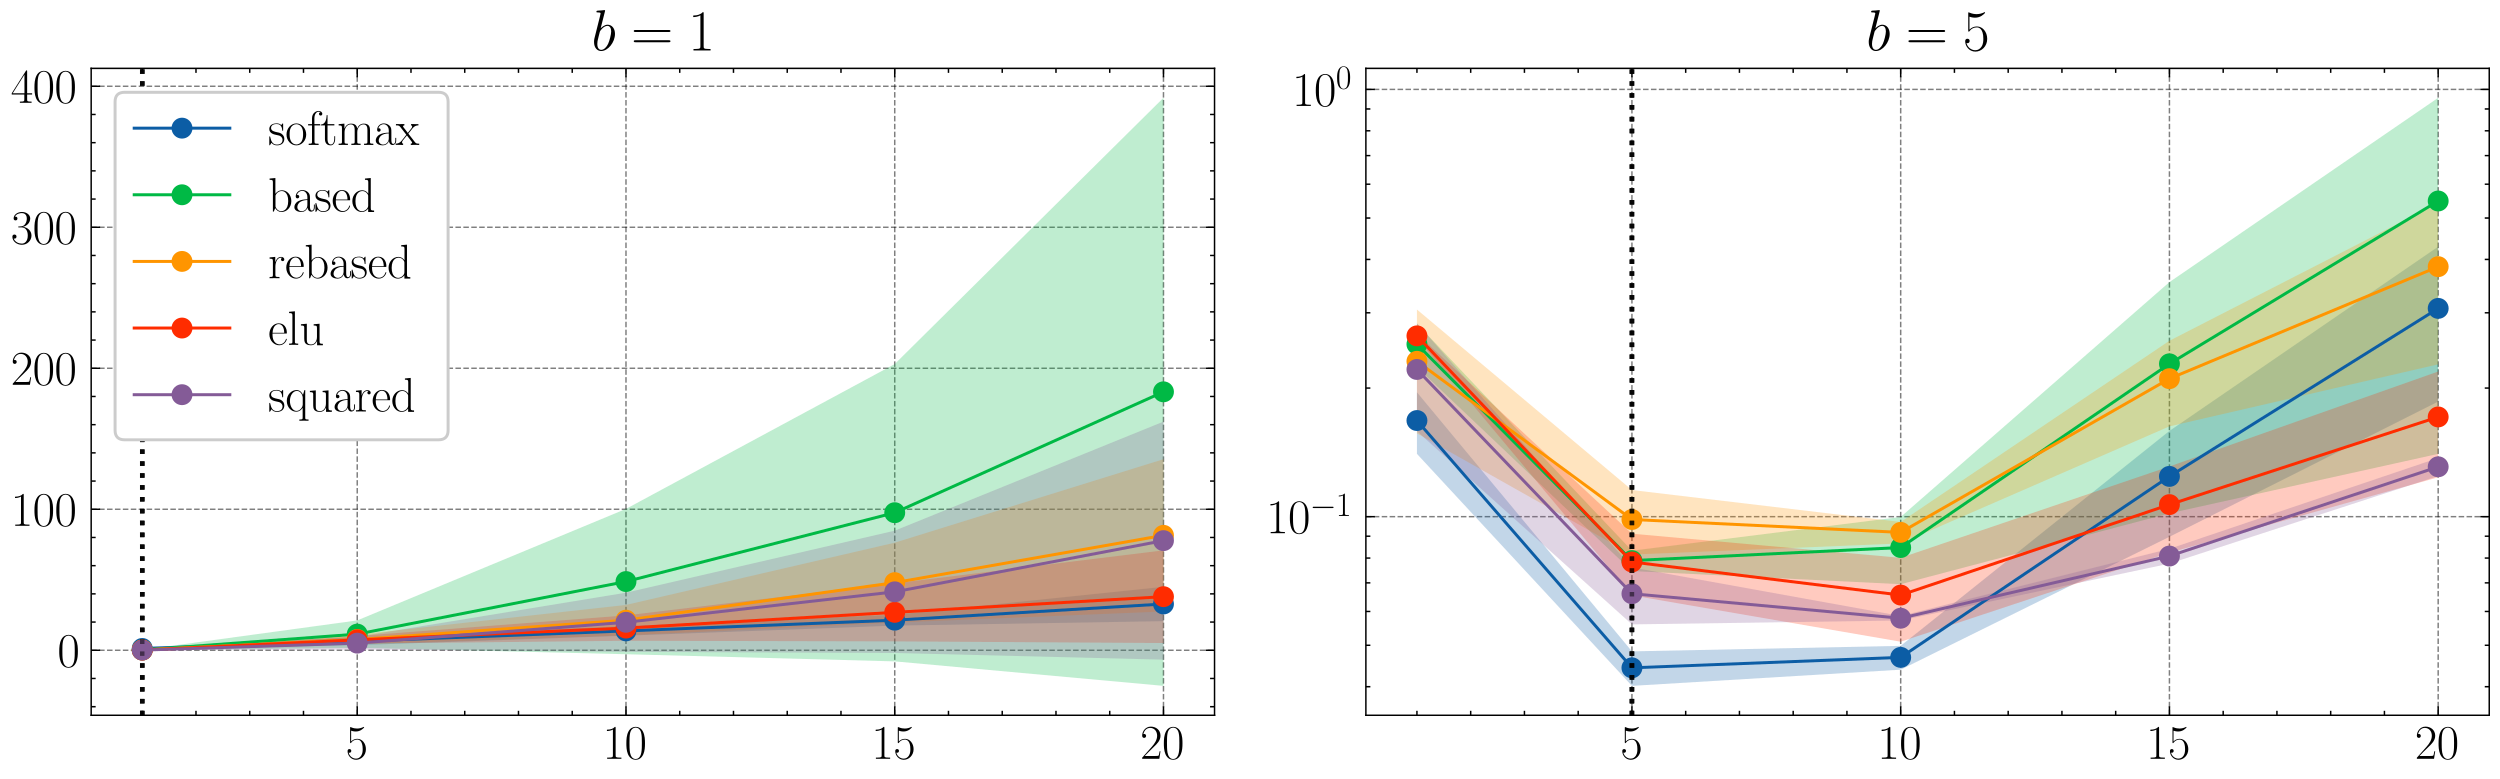 <?xml version="1.0" encoding="utf-8" standalone="no"?>
<!DOCTYPE svg PUBLIC "-//W3C//DTD SVG 1.1//EN"
  "http://www.w3.org/Graphics/SVG/1.1/DTD/svg11.dtd">
<svg xmlns:xlink="http://www.w3.org/1999/xlink" width="836.64pt" height="260.64pt" viewBox="0 0 836.64 260.64" xmlns="http://www.w3.org/2000/svg" version="1.1">
 <defs>
  <style type="text/css">*{stroke-linejoin: round; stroke-linecap: butt}</style>
 </defs>
 <g id="figure_1">
  <g id="patch_1">
   <path d="M 0 260.64 
L 836.64 260.64 
L 836.64 0 
L 0 0 
z
" style="fill: #ffffff"/>
  </g>
  <g id="axes_1">
   <g id="patch_2">
    <path d="M 30.512 239.371 
L 406.453 239.371 
L 406.453 22.884 
L 30.512 22.884 
z
" style="fill: #ffffff"/>
   </g>
   <g id="matplotlib.axis_1">
    <g id="xtick_1">
     <g id="line2d_1">
      <path d="M 119.551 239.371 
L 119.551 22.884 
" clip-path="url(#p8d89db22e8)" style="fill: none; stroke-dasharray: 1.85,0.8; stroke-dashoffset: 0; stroke: #000000; stroke-opacity: 0.5; stroke-width: 0.5"/>
     </g>
     <g id="line2d_2">
      <defs>
       <path id="m60f2c3e6b0" d="M 0 0 
L 0 -3 
" style="stroke: #000000; stroke-width: 0.5"/>
      </defs>
      <g>
       <use xlink:href="#m60f2c3e6b0" x="119.551" y="239.371" style="stroke: #000000; stroke-width: 0.5"/>
      </g>
     </g>
     <g id="line2d_3">
      <defs>
       <path id="m37b68d00b2" d="M 0 0 
L 0 3 
" style="stroke: #000000; stroke-width: 0.5"/>
      </defs>
      <g>
       <use xlink:href="#m37b68d00b2" x="119.551" y="22.884" style="stroke: #000000; stroke-width: 0.5"/>
      </g>
     </g>
     <g id="text_1">
      <!-- $\mathdefault{5}$ -->
      <g transform="translate(115.649 253.941) scale(0.16 -0.16)">
       <defs>
        <path id="CMR17-35" d="M 730 3692 
C 794 3666 1056 3584 1325 3584 
C 1920 3584 2246 3911 2432 4100 
C 2432 4157 2432 4192 2394 4192 
C 2387 4192 2374 4192 2323 4163 
C 2099 4058 1837 3973 1517 3973 
C 1325 3973 1037 3999 723 4139 
C 653 4171 640 4171 634 4171 
C 602 4171 595 4164 595 4037 
L 595 2203 
C 595 2089 595 2057 659 2057 
C 691 2057 704 2070 736 2114 
C 941 2401 1222 2522 1542 2522 
C 1766 2522 2246 2382 2246 1289 
C 2246 1085 2246 715 2054 421 
C 1894 159 1645 25 1370 25 
C 947 25 518 320 403 814 
C 429 807 480 795 506 795 
C 589 795 749 840 749 1038 
C 749 1210 627 1280 506 1280 
C 358 1280 262 1190 262 1011 
C 262 454 704 -128 1382 -128 
C 2042 -128 2669 440 2669 1264 
C 2669 2030 2170 2624 1549 2624 
C 1222 2624 947 2503 730 2274 
L 730 3692 
z
" transform="scale(0.016)"/>
       </defs>
       <use xlink:href="#CMR17-35" transform="scale(0.996)"/>
      </g>
     </g>
    </g>
    <g id="xtick_2">
     <g id="line2d_4">
      <path d="M 209.489 239.371 
L 209.489 22.884 
" clip-path="url(#p8d89db22e8)" style="fill: none; stroke-dasharray: 1.85,0.8; stroke-dashoffset: 0; stroke: #000000; stroke-opacity: 0.5; stroke-width: 0.5"/>
     </g>
     <g id="line2d_5">
      <g>
       <use xlink:href="#m60f2c3e6b0" x="209.489" y="239.371" style="stroke: #000000; stroke-width: 0.5"/>
      </g>
     </g>
     <g id="line2d_6">
      <g>
       <use xlink:href="#m37b68d00b2" x="209.489" y="22.884" style="stroke: #000000; stroke-width: 0.5"/>
      </g>
     </g>
     <g id="text_2">
      <!-- $\mathdefault{10}$ -->
      <g transform="translate(201.685 253.941) scale(0.16 -0.16)">
       <defs>
        <path id="CMR17-31" d="M 1702 4058 
C 1702 4192 1696 4192 1606 4192 
C 1357 3916 979 3827 621 3827 
C 602 3827 570 3827 563 3808 
C 557 3795 557 3782 557 3648 
C 755 3648 1088 3686 1344 3839 
L 1344 461 
C 1344 236 1331 160 781 160 
L 589 160 
L 589 0 
C 896 0 1216 0 1523 0 
C 1830 0 2150 0 2458 0 
L 2458 160 
L 2266 160 
C 1715 160 1702 230 1702 458 
L 1702 4058 
z
" transform="scale(0.016)"/>
        <path id="CMR17-30" d="M 2688 2025 
C 2688 2416 2682 3080 2413 3591 
C 2176 4039 1798 4198 1466 4198 
C 1158 4198 768 4058 525 3597 
C 269 3118 243 2524 243 2025 
C 243 1661 250 1106 448 619 
C 723 -39 1216 -128 1466 -128 
C 1760 -128 2208 -7 2470 600 
C 2662 1042 2688 1559 2688 2025 
z
M 1466 -26 
C 1056 -26 813 325 723 812 
C 653 1188 653 1738 653 2096 
C 653 2588 653 2997 736 3387 
C 858 3929 1216 4096 1466 4096 
C 1728 4096 2067 3923 2189 3400 
C 2272 3036 2278 2607 2278 2096 
C 2278 1680 2278 1169 2202 792 
C 2067 95 1690 -26 1466 -26 
z
" transform="scale(0.016)"/>
       </defs>
       <use xlink:href="#CMR17-31" transform="scale(0.996)"/>
       <use xlink:href="#CMR17-30" transform="translate(45.69 0) scale(0.996)"/>
      </g>
     </g>
    </g>
    <g id="xtick_3">
     <g id="line2d_7">
      <path d="M 299.427 239.371 
L 299.427 22.884 
" clip-path="url(#p8d89db22e8)" style="fill: none; stroke-dasharray: 1.85,0.8; stroke-dashoffset: 0; stroke: #000000; stroke-opacity: 0.5; stroke-width: 0.5"/>
     </g>
     <g id="line2d_8">
      <g>
       <use xlink:href="#m60f2c3e6b0" x="299.427" y="239.371" style="stroke: #000000; stroke-width: 0.5"/>
      </g>
     </g>
     <g id="line2d_9">
      <g>
       <use xlink:href="#m37b68d00b2" x="299.427" y="22.884" style="stroke: #000000; stroke-width: 0.5"/>
      </g>
     </g>
     <g id="text_3">
      <!-- $\mathdefault{15}$ -->
      <g transform="translate(291.623 253.941) scale(0.16 -0.16)">
       <use xlink:href="#CMR17-31" transform="scale(0.996)"/>
       <use xlink:href="#CMR17-35" transform="translate(45.69 0) scale(0.996)"/>
      </g>
     </g>
    </g>
    <g id="xtick_4">
     <g id="line2d_10">
      <path d="M 389.365 239.371 
L 389.365 22.884 
" clip-path="url(#p8d89db22e8)" style="fill: none; stroke-dasharray: 1.85,0.8; stroke-dashoffset: 0; stroke: #000000; stroke-opacity: 0.5; stroke-width: 0.5"/>
     </g>
     <g id="line2d_11">
      <g>
       <use xlink:href="#m60f2c3e6b0" x="389.365" y="239.371" style="stroke: #000000; stroke-width: 0.5"/>
      </g>
     </g>
     <g id="line2d_12">
      <g>
       <use xlink:href="#m37b68d00b2" x="389.365" y="22.884" style="stroke: #000000; stroke-width: 0.5"/>
      </g>
     </g>
     <g id="text_4">
      <!-- $\mathdefault{20}$ -->
      <g transform="translate(381.561 253.941) scale(0.16 -0.16)">
       <defs>
        <path id="CMR17-32" d="M 2669 989 
L 2554 989 
C 2490 536 2438 459 2413 420 
C 2381 369 1920 369 1830 369 
L 602 369 
C 832 619 1280 1072 1824 1597 
C 2214 1967 2669 2402 2669 3035 
C 2669 3790 2067 4224 1395 4224 
C 691 4224 262 3604 262 3030 
C 262 2780 448 2748 525 2748 
C 589 2748 781 2787 781 3010 
C 781 3207 614 3264 525 3264 
C 486 3264 448 3258 422 3245 
C 544 3790 915 4058 1306 4058 
C 1862 4058 2227 3617 2227 3035 
C 2227 2479 1901 2000 1536 1584 
L 262 146 
L 262 0 
L 2515 0 
L 2669 989 
z
" transform="scale(0.016)"/>
       </defs>
       <use xlink:href="#CMR17-32" transform="scale(0.996)"/>
       <use xlink:href="#CMR17-30" transform="translate(45.69 0) scale(0.996)"/>
      </g>
     </g>
    </g>
    <g id="xtick_5">
     <g id="line2d_13">
      <defs>
       <path id="m307fa529d5" d="M 0 0 
L 0 -1.5 
" style="stroke: #000000; stroke-width: 0.5"/>
      </defs>
      <g>
       <use xlink:href="#m307fa529d5" x="47.6" y="239.371" style="stroke: #000000; stroke-width: 0.5"/>
      </g>
     </g>
     <g id="line2d_14">
      <defs>
       <path id="m99bb06fad6" d="M 0 0 
L 0 1.5 
" style="stroke: #000000; stroke-width: 0.5"/>
      </defs>
      <g>
       <use xlink:href="#m99bb06fad6" x="47.6" y="22.884" style="stroke: #000000; stroke-width: 0.5"/>
      </g>
     </g>
    </g>
    <g id="xtick_6">
     <g id="line2d_15">
      <g>
       <use xlink:href="#m307fa529d5" x="65.588" y="239.371" style="stroke: #000000; stroke-width: 0.5"/>
      </g>
     </g>
     <g id="line2d_16">
      <g>
       <use xlink:href="#m99bb06fad6" x="65.588" y="22.884" style="stroke: #000000; stroke-width: 0.5"/>
      </g>
     </g>
    </g>
    <g id="xtick_7">
     <g id="line2d_17">
      <g>
       <use xlink:href="#m307fa529d5" x="83.575" y="239.371" style="stroke: #000000; stroke-width: 0.5"/>
      </g>
     </g>
     <g id="line2d_18">
      <g>
       <use xlink:href="#m99bb06fad6" x="83.575" y="22.884" style="stroke: #000000; stroke-width: 0.5"/>
      </g>
     </g>
    </g>
    <g id="xtick_8">
     <g id="line2d_19">
      <g>
       <use xlink:href="#m307fa529d5" x="101.563" y="239.371" style="stroke: #000000; stroke-width: 0.5"/>
      </g>
     </g>
     <g id="line2d_20">
      <g>
       <use xlink:href="#m99bb06fad6" x="101.563" y="22.884" style="stroke: #000000; stroke-width: 0.5"/>
      </g>
     </g>
    </g>
    <g id="xtick_9">
     <g id="line2d_21">
      <g>
       <use xlink:href="#m307fa529d5" x="137.538" y="239.371" style="stroke: #000000; stroke-width: 0.5"/>
      </g>
     </g>
     <g id="line2d_22">
      <g>
       <use xlink:href="#m99bb06fad6" x="137.538" y="22.884" style="stroke: #000000; stroke-width: 0.5"/>
      </g>
     </g>
    </g>
    <g id="xtick_10">
     <g id="line2d_23">
      <g>
       <use xlink:href="#m307fa529d5" x="155.526" y="239.371" style="stroke: #000000; stroke-width: 0.5"/>
      </g>
     </g>
     <g id="line2d_24">
      <g>
       <use xlink:href="#m99bb06fad6" x="155.526" y="22.884" style="stroke: #000000; stroke-width: 0.5"/>
      </g>
     </g>
    </g>
    <g id="xtick_11">
     <g id="line2d_25">
      <g>
       <use xlink:href="#m307fa529d5" x="173.514" y="239.371" style="stroke: #000000; stroke-width: 0.5"/>
      </g>
     </g>
     <g id="line2d_26">
      <g>
       <use xlink:href="#m99bb06fad6" x="173.514" y="22.884" style="stroke: #000000; stroke-width: 0.5"/>
      </g>
     </g>
    </g>
    <g id="xtick_12">
     <g id="line2d_27">
      <g>
       <use xlink:href="#m307fa529d5" x="191.501" y="239.371" style="stroke: #000000; stroke-width: 0.5"/>
      </g>
     </g>
     <g id="line2d_28">
      <g>
       <use xlink:href="#m99bb06fad6" x="191.501" y="22.884" style="stroke: #000000; stroke-width: 0.5"/>
      </g>
     </g>
    </g>
    <g id="xtick_13">
     <g id="line2d_29">
      <g>
       <use xlink:href="#m307fa529d5" x="227.476" y="239.371" style="stroke: #000000; stroke-width: 0.5"/>
      </g>
     </g>
     <g id="line2d_30">
      <g>
       <use xlink:href="#m99bb06fad6" x="227.476" y="22.884" style="stroke: #000000; stroke-width: 0.5"/>
      </g>
     </g>
    </g>
    <g id="xtick_14">
     <g id="line2d_31">
      <g>
       <use xlink:href="#m307fa529d5" x="245.464" y="239.371" style="stroke: #000000; stroke-width: 0.5"/>
      </g>
     </g>
     <g id="line2d_32">
      <g>
       <use xlink:href="#m99bb06fad6" x="245.464" y="22.884" style="stroke: #000000; stroke-width: 0.5"/>
      </g>
     </g>
    </g>
    <g id="xtick_15">
     <g id="line2d_33">
      <g>
       <use xlink:href="#m307fa529d5" x="263.452" y="239.371" style="stroke: #000000; stroke-width: 0.5"/>
      </g>
     </g>
     <g id="line2d_34">
      <g>
       <use xlink:href="#m99bb06fad6" x="263.452" y="22.884" style="stroke: #000000; stroke-width: 0.5"/>
      </g>
     </g>
    </g>
    <g id="xtick_16">
     <g id="line2d_35">
      <g>
       <use xlink:href="#m307fa529d5" x="281.439" y="239.371" style="stroke: #000000; stroke-width: 0.5"/>
      </g>
     </g>
     <g id="line2d_36">
      <g>
       <use xlink:href="#m99bb06fad6" x="281.439" y="22.884" style="stroke: #000000; stroke-width: 0.5"/>
      </g>
     </g>
    </g>
    <g id="xtick_17">
     <g id="line2d_37">
      <g>
       <use xlink:href="#m307fa529d5" x="317.414" y="239.371" style="stroke: #000000; stroke-width: 0.5"/>
      </g>
     </g>
     <g id="line2d_38">
      <g>
       <use xlink:href="#m99bb06fad6" x="317.414" y="22.884" style="stroke: #000000; stroke-width: 0.5"/>
      </g>
     </g>
    </g>
    <g id="xtick_18">
     <g id="line2d_39">
      <g>
       <use xlink:href="#m307fa529d5" x="335.402" y="239.371" style="stroke: #000000; stroke-width: 0.5"/>
      </g>
     </g>
     <g id="line2d_40">
      <g>
       <use xlink:href="#m99bb06fad6" x="335.402" y="22.884" style="stroke: #000000; stroke-width: 0.5"/>
      </g>
     </g>
    </g>
    <g id="xtick_19">
     <g id="line2d_41">
      <g>
       <use xlink:href="#m307fa529d5" x="353.39" y="239.371" style="stroke: #000000; stroke-width: 0.5"/>
      </g>
     </g>
     <g id="line2d_42">
      <g>
       <use xlink:href="#m99bb06fad6" x="353.39" y="22.884" style="stroke: #000000; stroke-width: 0.5"/>
      </g>
     </g>
    </g>
    <g id="xtick_20">
     <g id="line2d_43">
      <g>
       <use xlink:href="#m307fa529d5" x="371.377" y="239.371" style="stroke: #000000; stroke-width: 0.5"/>
      </g>
     </g>
     <g id="line2d_44">
      <g>
       <use xlink:href="#m99bb06fad6" x="371.377" y="22.884" style="stroke: #000000; stroke-width: 0.5"/>
      </g>
     </g>
    </g>
   </g>
   <g id="matplotlib.axis_2">
    <g id="ytick_1">
     <g id="line2d_45">
      <path d="M 30.512 217.622 
L 406.453 217.622 
" clip-path="url(#p8d89db22e8)" style="fill: none; stroke-dasharray: 1.85,0.8; stroke-dashoffset: 0; stroke: #000000; stroke-opacity: 0.5; stroke-width: 0.5"/>
     </g>
     <g id="line2d_46">
      <defs>
       <path id="m509a49779d" d="M 0 0 
L 3 0 
" style="stroke: #000000; stroke-width: 0.5"/>
      </defs>
      <g>
       <use xlink:href="#m509a49779d" x="30.512" y="217.622" style="stroke: #000000; stroke-width: 0.5"/>
      </g>
     </g>
     <g id="line2d_47">
      <defs>
       <path id="m44e1a2f9e6" d="M 0 0 
L -3 0 
" style="stroke: #000000; stroke-width: 0.5"/>
      </defs>
      <g>
       <use xlink:href="#m44e1a2f9e6" x="406.453" y="217.622" style="stroke: #000000; stroke-width: 0.5"/>
      </g>
     </g>
     <g id="text_5">
      <!-- $\mathdefault{0}$ -->
      <g transform="translate(19.208 223.156) scale(0.16 -0.16)">
       <use xlink:href="#CMR17-30" transform="scale(0.996)"/>
      </g>
     </g>
    </g>
    <g id="ytick_2">
     <g id="line2d_48">
      <path d="M 30.512 170.434 
L 406.453 170.434 
" clip-path="url(#p8d89db22e8)" style="fill: none; stroke-dasharray: 1.85,0.8; stroke-dashoffset: 0; stroke: #000000; stroke-opacity: 0.5; stroke-width: 0.5"/>
     </g>
     <g id="line2d_49">
      <g>
       <use xlink:href="#m509a49779d" x="30.512" y="170.434" style="stroke: #000000; stroke-width: 0.5"/>
      </g>
     </g>
     <g id="line2d_50">
      <g>
       <use xlink:href="#m44e1a2f9e6" x="406.453" y="170.434" style="stroke: #000000; stroke-width: 0.5"/>
      </g>
     </g>
     <g id="text_6">
      <!-- $\mathdefault{100}$ -->
      <g transform="translate(3.6 175.969) scale(0.16 -0.16)">
       <use xlink:href="#CMR17-31" transform="scale(0.996)"/>
       <use xlink:href="#CMR17-30" transform="translate(45.69 0) scale(0.996)"/>
       <use xlink:href="#CMR17-30" transform="translate(91.381 0) scale(0.996)"/>
      </g>
     </g>
    </g>
    <g id="ytick_3">
     <g id="line2d_51">
      <path d="M 30.512 123.246 
L 406.453 123.246 
" clip-path="url(#p8d89db22e8)" style="fill: none; stroke-dasharray: 1.85,0.8; stroke-dashoffset: 0; stroke: #000000; stroke-opacity: 0.5; stroke-width: 0.5"/>
     </g>
     <g id="line2d_52">
      <g>
       <use xlink:href="#m509a49779d" x="30.512" y="123.246" style="stroke: #000000; stroke-width: 0.5"/>
      </g>
     </g>
     <g id="line2d_53">
      <g>
       <use xlink:href="#m44e1a2f9e6" x="406.453" y="123.246" style="stroke: #000000; stroke-width: 0.5"/>
      </g>
     </g>
     <g id="text_7">
      <!-- $\mathdefault{200}$ -->
      <g transform="translate(3.6 128.781) scale(0.16 -0.16)">
       <use xlink:href="#CMR17-32" transform="scale(0.996)"/>
       <use xlink:href="#CMR17-30" transform="translate(45.69 0) scale(0.996)"/>
       <use xlink:href="#CMR17-30" transform="translate(91.381 0) scale(0.996)"/>
      </g>
     </g>
    </g>
    <g id="ytick_4">
     <g id="line2d_54">
      <path d="M 30.512 76.059 
L 406.453 76.059 
" clip-path="url(#p8d89db22e8)" style="fill: none; stroke-dasharray: 1.85,0.8; stroke-dashoffset: 0; stroke: #000000; stroke-opacity: 0.5; stroke-width: 0.5"/>
     </g>
     <g id="line2d_55">
      <g>
       <use xlink:href="#m509a49779d" x="30.512" y="76.059" style="stroke: #000000; stroke-width: 0.5"/>
      </g>
     </g>
     <g id="line2d_56">
      <g>
       <use xlink:href="#m44e1a2f9e6" x="406.453" y="76.059" style="stroke: #000000; stroke-width: 0.5"/>
      </g>
     </g>
     <g id="text_8">
      <!-- $\mathdefault{300}$ -->
      <g transform="translate(3.6 81.593) scale(0.16 -0.16)">
       <defs>
        <path id="CMR17-33" d="M 1414 2157 
C 1984 2157 2234 1662 2234 1090 
C 2234 320 1824 25 1453 25 
C 1114 25 563 194 390 693 
C 422 680 454 680 486 680 
C 640 680 755 782 755 948 
C 755 1133 614 1216 486 1216 
C 378 1216 211 1165 211 926 
C 211 335 787 -128 1466 -128 
C 2176 -128 2720 430 2720 1085 
C 2720 1707 2208 2157 1600 2227 
C 2086 2328 2554 2756 2554 3329 
C 2554 3820 2048 4179 1472 4179 
C 890 4179 378 3829 378 3329 
C 378 3110 544 3072 627 3072 
C 762 3072 877 3155 877 3321 
C 877 3486 762 3569 627 3569 
C 602 3569 570 3569 544 3557 
C 730 3959 1235 4032 1459 4032 
C 1683 4032 2106 3925 2106 3320 
C 2106 3143 2080 2828 1862 2550 
C 1670 2304 1453 2304 1242 2284 
C 1210 2284 1062 2269 1037 2269 
C 992 2263 966 2257 966 2208 
C 966 2163 973 2157 1101 2157 
L 1414 2157 
z
" transform="scale(0.016)"/>
       </defs>
       <use xlink:href="#CMR17-33" transform="scale(0.996)"/>
       <use xlink:href="#CMR17-30" transform="translate(45.69 0) scale(0.996)"/>
       <use xlink:href="#CMR17-30" transform="translate(91.381 0) scale(0.996)"/>
      </g>
     </g>
    </g>
    <g id="ytick_5">
     <g id="line2d_57">
      <path d="M 30.512 28.871 
L 406.453 28.871 
" clip-path="url(#p8d89db22e8)" style="fill: none; stroke-dasharray: 1.85,0.8; stroke-dashoffset: 0; stroke: #000000; stroke-opacity: 0.5; stroke-width: 0.5"/>
     </g>
     <g id="line2d_58">
      <g>
       <use xlink:href="#m509a49779d" x="30.512" y="28.871" style="stroke: #000000; stroke-width: 0.5"/>
      </g>
     </g>
     <g id="line2d_59">
      <g>
       <use xlink:href="#m44e1a2f9e6" x="406.453" y="28.871" style="stroke: #000000; stroke-width: 0.5"/>
      </g>
     </g>
     <g id="text_9">
      <!-- $\mathdefault{400}$ -->
      <g transform="translate(3.6 34.406) scale(0.16 -0.16)">
       <defs>
        <path id="CMR17-34" d="M 2150 4122 
C 2150 4256 2144 4256 2029 4256 
L 128 1254 
L 128 1088 
L 1779 1088 
L 1779 457 
C 1779 224 1766 160 1318 160 
L 1197 160 
L 1197 0 
C 1402 0 1747 0 1965 0 
C 2182 0 2528 0 2733 0 
L 2733 160 
L 2611 160 
C 2163 160 2150 224 2150 457 
L 2150 1088 
L 2803 1088 
L 2803 1254 
L 2150 1254 
L 2150 4122 
z
M 1798 3703 
L 1798 1254 
L 256 1254 
L 1798 3703 
z
" transform="scale(0.016)"/>
       </defs>
       <use xlink:href="#CMR17-34" transform="scale(0.996)"/>
       <use xlink:href="#CMR17-30" transform="translate(45.69 0) scale(0.996)"/>
       <use xlink:href="#CMR17-30" transform="translate(91.381 0) scale(0.996)"/>
      </g>
     </g>
    </g>
    <g id="ytick_6">
     <g id="line2d_60">
      <defs>
       <path id="m304b1dc263" d="M 0 0 
L 1.5 0 
" style="stroke: #000000; stroke-width: 0.5"/>
      </defs>
      <g>
       <use xlink:href="#m304b1dc263" x="30.512" y="236.497" style="stroke: #000000; stroke-width: 0.5"/>
      </g>
     </g>
     <g id="line2d_61">
      <defs>
       <path id="mf95143b81d" d="M 0 0 
L -1.5 0 
" style="stroke: #000000; stroke-width: 0.5"/>
      </defs>
      <g>
       <use xlink:href="#mf95143b81d" x="406.453" y="236.497" style="stroke: #000000; stroke-width: 0.5"/>
      </g>
     </g>
    </g>
    <g id="ytick_7">
     <g id="line2d_62">
      <g>
       <use xlink:href="#m304b1dc263" x="30.512" y="227.059" style="stroke: #000000; stroke-width: 0.5"/>
      </g>
     </g>
     <g id="line2d_63">
      <g>
       <use xlink:href="#mf95143b81d" x="406.453" y="227.059" style="stroke: #000000; stroke-width: 0.5"/>
      </g>
     </g>
    </g>
    <g id="ytick_8">
     <g id="line2d_64">
      <g>
       <use xlink:href="#m304b1dc263" x="30.512" y="208.184" style="stroke: #000000; stroke-width: 0.5"/>
      </g>
     </g>
     <g id="line2d_65">
      <g>
       <use xlink:href="#mf95143b81d" x="406.453" y="208.184" style="stroke: #000000; stroke-width: 0.5"/>
      </g>
     </g>
    </g>
    <g id="ytick_9">
     <g id="line2d_66">
      <g>
       <use xlink:href="#m304b1dc263" x="30.512" y="198.747" style="stroke: #000000; stroke-width: 0.5"/>
      </g>
     </g>
     <g id="line2d_67">
      <g>
       <use xlink:href="#mf95143b81d" x="406.453" y="198.747" style="stroke: #000000; stroke-width: 0.5"/>
      </g>
     </g>
    </g>
    <g id="ytick_10">
     <g id="line2d_68">
      <g>
       <use xlink:href="#m304b1dc263" x="30.512" y="189.309" style="stroke: #000000; stroke-width: 0.5"/>
      </g>
     </g>
     <g id="line2d_69">
      <g>
       <use xlink:href="#mf95143b81d" x="406.453" y="189.309" style="stroke: #000000; stroke-width: 0.5"/>
      </g>
     </g>
    </g>
    <g id="ytick_11">
     <g id="line2d_70">
      <g>
       <use xlink:href="#m304b1dc263" x="30.512" y="179.872" style="stroke: #000000; stroke-width: 0.5"/>
      </g>
     </g>
     <g id="line2d_71">
      <g>
       <use xlink:href="#mf95143b81d" x="406.453" y="179.872" style="stroke: #000000; stroke-width: 0.5"/>
      </g>
     </g>
    </g>
    <g id="ytick_12">
     <g id="line2d_72">
      <g>
       <use xlink:href="#m304b1dc263" x="30.512" y="160.996" style="stroke: #000000; stroke-width: 0.5"/>
      </g>
     </g>
     <g id="line2d_73">
      <g>
       <use xlink:href="#mf95143b81d" x="406.453" y="160.996" style="stroke: #000000; stroke-width: 0.5"/>
      </g>
     </g>
    </g>
    <g id="ytick_13">
     <g id="line2d_74">
      <g>
       <use xlink:href="#m304b1dc263" x="30.512" y="151.559" style="stroke: #000000; stroke-width: 0.5"/>
      </g>
     </g>
     <g id="line2d_75">
      <g>
       <use xlink:href="#mf95143b81d" x="406.453" y="151.559" style="stroke: #000000; stroke-width: 0.5"/>
      </g>
     </g>
    </g>
    <g id="ytick_14">
     <g id="line2d_76">
      <g>
       <use xlink:href="#m304b1dc263" x="30.512" y="142.121" style="stroke: #000000; stroke-width: 0.5"/>
      </g>
     </g>
     <g id="line2d_77">
      <g>
       <use xlink:href="#mf95143b81d" x="406.453" y="142.121" style="stroke: #000000; stroke-width: 0.5"/>
      </g>
     </g>
    </g>
    <g id="ytick_15">
     <g id="line2d_78">
      <g>
       <use xlink:href="#m304b1dc263" x="30.512" y="132.684" style="stroke: #000000; stroke-width: 0.5"/>
      </g>
     </g>
     <g id="line2d_79">
      <g>
       <use xlink:href="#mf95143b81d" x="406.453" y="132.684" style="stroke: #000000; stroke-width: 0.5"/>
      </g>
     </g>
    </g>
    <g id="ytick_16">
     <g id="line2d_80">
      <g>
       <use xlink:href="#m304b1dc263" x="30.512" y="113.809" style="stroke: #000000; stroke-width: 0.5"/>
      </g>
     </g>
     <g id="line2d_81">
      <g>
       <use xlink:href="#mf95143b81d" x="406.453" y="113.809" style="stroke: #000000; stroke-width: 0.5"/>
      </g>
     </g>
    </g>
    <g id="ytick_17">
     <g id="line2d_82">
      <g>
       <use xlink:href="#m304b1dc263" x="30.512" y="104.371" style="stroke: #000000; stroke-width: 0.5"/>
      </g>
     </g>
     <g id="line2d_83">
      <g>
       <use xlink:href="#mf95143b81d" x="406.453" y="104.371" style="stroke: #000000; stroke-width: 0.5"/>
      </g>
     </g>
    </g>
    <g id="ytick_18">
     <g id="line2d_84">
      <g>
       <use xlink:href="#m304b1dc263" x="30.512" y="94.934" style="stroke: #000000; stroke-width: 0.5"/>
      </g>
     </g>
     <g id="line2d_85">
      <g>
       <use xlink:href="#mf95143b81d" x="406.453" y="94.934" style="stroke: #000000; stroke-width: 0.5"/>
      </g>
     </g>
    </g>
    <g id="ytick_19">
     <g id="line2d_86">
      <g>
       <use xlink:href="#m304b1dc263" x="30.512" y="85.496" style="stroke: #000000; stroke-width: 0.5"/>
      </g>
     </g>
     <g id="line2d_87">
      <g>
       <use xlink:href="#mf95143b81d" x="406.453" y="85.496" style="stroke: #000000; stroke-width: 0.5"/>
      </g>
     </g>
    </g>
    <g id="ytick_20">
     <g id="line2d_88">
      <g>
       <use xlink:href="#m304b1dc263" x="30.512" y="66.621" style="stroke: #000000; stroke-width: 0.5"/>
      </g>
     </g>
     <g id="line2d_89">
      <g>
       <use xlink:href="#mf95143b81d" x="406.453" y="66.621" style="stroke: #000000; stroke-width: 0.5"/>
      </g>
     </g>
    </g>
    <g id="ytick_21">
     <g id="line2d_90">
      <g>
       <use xlink:href="#m304b1dc263" x="30.512" y="57.184" style="stroke: #000000; stroke-width: 0.5"/>
      </g>
     </g>
     <g id="line2d_91">
      <g>
       <use xlink:href="#mf95143b81d" x="406.453" y="57.184" style="stroke: #000000; stroke-width: 0.5"/>
      </g>
     </g>
    </g>
    <g id="ytick_22">
     <g id="line2d_92">
      <g>
       <use xlink:href="#m304b1dc263" x="30.512" y="47.746" style="stroke: #000000; stroke-width: 0.5"/>
      </g>
     </g>
     <g id="line2d_93">
      <g>
       <use xlink:href="#mf95143b81d" x="406.453" y="47.746" style="stroke: #000000; stroke-width: 0.5"/>
      </g>
     </g>
    </g>
    <g id="ytick_23">
     <g id="line2d_94">
      <g>
       <use xlink:href="#m304b1dc263" x="30.512" y="38.308" style="stroke: #000000; stroke-width: 0.5"/>
      </g>
     </g>
     <g id="line2d_95">
      <g>
       <use xlink:href="#mf95143b81d" x="406.453" y="38.308" style="stroke: #000000; stroke-width: 0.5"/>
      </g>
     </g>
    </g>
   </g>
   <g id="PolyCollection_1">
    <path d="M 47.6 217.411 
L 47.6 216.61 
L 119.551 213.338 
L 209.489 209.535 
L 299.427 205.727 
L 389.365 196.374 
L 389.365 207.871 
L 389.365 207.871 
L 299.427 209.364 
L 209.489 212.73 
L 119.551 215.903 
L 47.6 217.411 
z
" clip-path="url(#p8d89db22e8)" style="fill: #0c5da5; fill-opacity: 0.25"/>
   </g>
   <g id="PolyCollection_2">
    <path d="M 47.6 217.583 
L 47.6 217.463 
L 119.551 207.623 
L 209.489 170.299 
L 299.427 121.824 
L 389.365 32.724 
L 389.365 229.531 
L 389.365 229.531 
L 299.427 221.334 
L 209.489 218.941 
L 119.551 216.793 
L 47.6 217.583 
z
" clip-path="url(#p8d89db22e8)" style="fill: #00b945; fill-opacity: 0.25"/>
   </g>
   <g id="PolyCollection_3">
    <path d="M 47.6 217.551 
L 47.6 217.466 
L 119.551 212.394 
L 209.489 202.442 
L 299.427 181.611 
L 389.365 153.671 
L 389.365 204.633 
L 389.365 204.633 
L 299.427 208.344 
L 209.489 212.64 
L 119.551 215.641 
L 47.6 217.551 
z
" clip-path="url(#p8d89db22e8)" style="fill: #ff9500; fill-opacity: 0.25"/>
   </g>
   <g id="PolyCollection_4">
    <path d="M 47.6 217.569 
L 47.6 217.539 
L 119.551 212.86 
L 209.489 205.938 
L 299.427 195.205 
L 389.365 184.172 
L 389.365 215.189 
L 389.365 215.189 
L 299.427 214.637 
L 209.489 214.432 
L 119.551 215.395 
L 47.6 217.569 
z
" clip-path="url(#p8d89db22e8)" style="fill: #ff2c00; fill-opacity: 0.25"/>
   </g>
   <g id="PolyCollection_5">
    <path d="M 47.6 217.584 
L 47.6 217.548 
L 119.551 213.087 
L 209.489 198.343 
L 299.427 177.591 
L 389.365 141.093 
L 389.365 220.759 
L 389.365 220.759 
L 299.427 218.529 
L 209.489 218.152 
L 119.551 217.37 
L 47.6 217.584 
z
" clip-path="url(#p8d89db22e8)" style="fill: #845b97; fill-opacity: 0.25"/>
   </g>
   <g id="line2d_96">
    <path d="M 47.6 217.011 
L 119.551 214.621 
L 209.489 211.133 
L 299.427 207.545 
L 389.365 202.123 
" clip-path="url(#p8d89db22e8)" style="fill: none; stroke: #0c5da5; stroke-linecap: square"/>
    <defs>
     <path id="m20c870a635" d="M 0 3 
C 0.796 3 1.559 2.684 2.121 2.121 
C 2.684 1.559 3 0.796 3 0 
C 3 -0.796 2.684 -1.559 2.121 -2.121 
C 1.559 -2.684 0.796 -3 0 -3 
C -0.796 -3 -1.559 -2.684 -2.121 -2.121 
C -2.684 -1.559 -3 -0.796 -3 0 
C -3 0.796 -2.684 1.559 -2.121 2.121 
C -1.559 2.684 -0.796 3 0 3 
z
" style="stroke: #0c5da5"/>
    </defs>
    <g clip-path="url(#p8d89db22e8)">
     <use xlink:href="#m20c870a635" x="47.6" y="217.011" style="fill: #0c5da5; stroke: #0c5da5"/>
     <use xlink:href="#m20c870a635" x="119.551" y="214.621" style="fill: #0c5da5; stroke: #0c5da5"/>
     <use xlink:href="#m20c870a635" x="209.489" y="211.133" style="fill: #0c5da5; stroke: #0c5da5"/>
     <use xlink:href="#m20c870a635" x="299.427" y="207.545" style="fill: #0c5da5; stroke: #0c5da5"/>
     <use xlink:href="#m20c870a635" x="389.365" y="202.123" style="fill: #0c5da5; stroke: #0c5da5"/>
    </g>
   </g>
   <g id="line2d_97">
    <path d="M 47.6 239.371 
L 47.6 22.884 
" clip-path="url(#p8d89db22e8)" style="fill: none; stroke-dasharray: 1.5,2.475; stroke-dashoffset: 0; stroke: #000000; stroke-opacity: 0.5; stroke-width: 1.5"/>
   </g>
   <g id="line2d_98">
    <path d="M 47.6 217.523 
L 119.551 212.208 
L 209.489 194.62 
L 299.427 171.579 
L 389.365 131.127 
" clip-path="url(#p8d89db22e8)" style="fill: none; stroke: #00b945; stroke-linecap: square"/>
    <defs>
     <path id="m4156e80802" d="M 0 3 
C 0.796 3 1.559 2.684 2.121 2.121 
C 2.684 1.559 3 0.796 3 0 
C 3 -0.796 2.684 -1.559 2.121 -2.121 
C 1.559 -2.684 0.796 -3 0 -3 
C -0.796 -3 -1.559 -2.684 -2.121 -2.121 
C -2.684 -1.559 -3 -0.796 -3 0 
C -3 0.796 -2.684 1.559 -2.121 2.121 
C -1.559 2.684 -0.796 3 0 3 
z
" style="stroke: #00b945"/>
    </defs>
    <g clip-path="url(#p8d89db22e8)">
     <use xlink:href="#m4156e80802" x="47.6" y="217.523" style="fill: #00b945; stroke: #00b945"/>
     <use xlink:href="#m4156e80802" x="119.551" y="212.208" style="fill: #00b945; stroke: #00b945"/>
     <use xlink:href="#m4156e80802" x="209.489" y="194.62" style="fill: #00b945; stroke: #00b945"/>
     <use xlink:href="#m4156e80802" x="299.427" y="171.579" style="fill: #00b945; stroke: #00b945"/>
     <use xlink:href="#m4156e80802" x="389.365" y="131.127" style="fill: #00b945; stroke: #00b945"/>
    </g>
   </g>
   <g id="line2d_99">
    <path d="M 47.6 239.371 
L 47.6 22.884 
" clip-path="url(#p8d89db22e8)" style="fill: none; stroke-dasharray: 1.5,2.475; stroke-dashoffset: 0; stroke: #000000; stroke-opacity: 0.5; stroke-width: 1.5"/>
   </g>
   <g id="line2d_100">
    <path d="M 47.6 217.508 
L 119.551 214.017 
L 209.489 207.541 
L 299.427 194.977 
L 389.365 179.152 
" clip-path="url(#p8d89db22e8)" style="fill: none; stroke: #ff9500; stroke-linecap: square"/>
    <defs>
     <path id="mce5a4c04a9" d="M 0 3 
C 0.796 3 1.559 2.684 2.121 2.121 
C 2.684 1.559 3 0.796 3 0 
C 3 -0.796 2.684 -1.559 2.121 -2.121 
C 1.559 -2.684 0.796 -3 0 -3 
C -0.796 -3 -1.559 -2.684 -2.121 -2.121 
C -2.684 -1.559 -3 -0.796 -3 0 
C -3 0.796 -2.684 1.559 -2.121 2.121 
C -1.559 2.684 -0.796 3 0 3 
z
" style="stroke: #ff9500"/>
    </defs>
    <g clip-path="url(#p8d89db22e8)">
     <use xlink:href="#mce5a4c04a9" x="47.6" y="217.508" style="fill: #ff9500; stroke: #ff9500"/>
     <use xlink:href="#mce5a4c04a9" x="119.551" y="214.017" style="fill: #ff9500; stroke: #ff9500"/>
     <use xlink:href="#mce5a4c04a9" x="209.489" y="207.541" style="fill: #ff9500; stroke: #ff9500"/>
     <use xlink:href="#mce5a4c04a9" x="299.427" y="194.977" style="fill: #ff9500; stroke: #ff9500"/>
     <use xlink:href="#mce5a4c04a9" x="389.365" y="179.152" style="fill: #ff9500; stroke: #ff9500"/>
    </g>
   </g>
   <g id="line2d_101">
    <path d="M 47.6 239.371 
L 47.6 22.884 
" clip-path="url(#p8d89db22e8)" style="fill: none; stroke-dasharray: 1.5,2.475; stroke-dashoffset: 0; stroke: #000000; stroke-opacity: 0.5; stroke-width: 1.5"/>
   </g>
   <g id="line2d_102">
    <path d="M 47.6 217.554 
L 119.551 214.128 
L 209.489 210.185 
L 299.427 204.921 
L 389.365 199.68 
" clip-path="url(#p8d89db22e8)" style="fill: none; stroke: #ff2c00; stroke-linecap: square"/>
    <defs>
     <path id="m26661d052b" d="M 0 3 
C 0.796 3 1.559 2.684 2.121 2.121 
C 2.684 1.559 3 0.796 3 0 
C 3 -0.796 2.684 -1.559 2.121 -2.121 
C 1.559 -2.684 0.796 -3 0 -3 
C -0.796 -3 -1.559 -2.684 -2.121 -2.121 
C -2.684 -1.559 -3 -0.796 -3 0 
C -3 0.796 -2.684 1.559 -2.121 2.121 
C -1.559 2.684 -0.796 3 0 3 
z
" style="stroke: #ff2c00"/>
    </defs>
    <g clip-path="url(#p8d89db22e8)">
     <use xlink:href="#m26661d052b" x="47.6" y="217.554" style="fill: #ff2c00; stroke: #ff2c00"/>
     <use xlink:href="#m26661d052b" x="119.551" y="214.128" style="fill: #ff2c00; stroke: #ff2c00"/>
     <use xlink:href="#m26661d052b" x="209.489" y="210.185" style="fill: #ff2c00; stroke: #ff2c00"/>
     <use xlink:href="#m26661d052b" x="299.427" y="204.921" style="fill: #ff2c00; stroke: #ff2c00"/>
     <use xlink:href="#m26661d052b" x="389.365" y="199.68" style="fill: #ff2c00; stroke: #ff2c00"/>
    </g>
   </g>
   <g id="line2d_103">
    <path d="M 47.6 239.371 
L 47.6 22.884 
" clip-path="url(#p8d89db22e8)" style="fill: none; stroke-dasharray: 1.5,2.475; stroke-dashoffset: 0; stroke: #000000; stroke-opacity: 0.5; stroke-width: 1.5"/>
   </g>
   <g id="line2d_104">
    <path d="M 47.6 217.566 
L 119.551 215.228 
L 209.489 208.248 
L 299.427 198.06 
L 389.365 180.926 
" clip-path="url(#p8d89db22e8)" style="fill: none; stroke: #845b97; stroke-linecap: square"/>
    <defs>
     <path id="mfb5d008dc5" d="M 0 3 
C 0.796 3 1.559 2.684 2.121 2.121 
C 2.684 1.559 3 0.796 3 0 
C 3 -0.796 2.684 -1.559 2.121 -2.121 
C 1.559 -2.684 0.796 -3 0 -3 
C -0.796 -3 -1.559 -2.684 -2.121 -2.121 
C -2.684 -1.559 -3 -0.796 -3 0 
C -3 0.796 -2.684 1.559 -2.121 2.121 
C -1.559 2.684 -0.796 3 0 3 
z
" style="stroke: #845b97"/>
    </defs>
    <g clip-path="url(#p8d89db22e8)">
     <use xlink:href="#mfb5d008dc5" x="47.6" y="217.566" style="fill: #845b97; stroke: #845b97"/>
     <use xlink:href="#mfb5d008dc5" x="119.551" y="215.228" style="fill: #845b97; stroke: #845b97"/>
     <use xlink:href="#mfb5d008dc5" x="209.489" y="208.248" style="fill: #845b97; stroke: #845b97"/>
     <use xlink:href="#mfb5d008dc5" x="299.427" y="198.06" style="fill: #845b97; stroke: #845b97"/>
     <use xlink:href="#mfb5d008dc5" x="389.365" y="180.926" style="fill: #845b97; stroke: #845b97"/>
    </g>
   </g>
   <g id="line2d_105">
    <path d="M 47.6 239.371 
L 47.6 22.884 
" clip-path="url(#p8d89db22e8)" style="fill: none; stroke-dasharray: 1.5,2.475; stroke-dashoffset: 0; stroke: #000000; stroke-opacity: 0.5; stroke-width: 1.5"/>
   </g>
   <g id="patch_3">
    <path d="M 30.512 239.371 
L 30.512 22.884 
" style="fill: none; stroke: #000000; stroke-width: 0.5; stroke-linejoin: miter; stroke-linecap: square"/>
   </g>
   <g id="patch_4">
    <path d="M 406.453 239.371 
L 406.453 22.884 
" style="fill: none; stroke: #000000; stroke-width: 0.5; stroke-linejoin: miter; stroke-linecap: square"/>
   </g>
   <g id="patch_5">
    <path d="M 30.512 239.371 
L 406.453 239.371 
" style="fill: none; stroke: #000000; stroke-width: 0.5; stroke-linejoin: miter; stroke-linecap: square"/>
   </g>
   <g id="patch_6">
    <path d="M 30.512 22.884 
L 406.453 22.884 
" style="fill: none; stroke: #000000; stroke-width: 0.5; stroke-linejoin: miter; stroke-linecap: square"/>
   </g>
   <g id="text_10">
    <!-- $b = 1$ -->
    <g transform="translate(197.917 16.884) scale(0.192 -0.192)">
     <defs>
      <path id="CMMI12-62" d="M 1478 4257 
C 1485 4283 1498 4321 1498 4352 
C 1498 4416 1434 4416 1421 4416 
C 1414 4416 1184 4393 1069 4377 
C 960 4377 864 4358 749 4358 
C 595 4345 550 4339 550 4224 
C 550 4160 614 4160 678 4160 
C 1005 4160 1005 4103 1005 4040 
C 1005 3996 954 3811 928 3696 
L 774 3085 
C 710 2831 346 1387 320 1272 
C 288 1114 288 1005 288 922 
C 288 274 653 -64 1069 -64 
C 1811 -64 2579 888 2579 1814 
C 2579 2401 2246 2816 1766 2816 
C 1434 2816 1133 2542 1011 2414 
L 1478 4257 
z
M 1075 64 
C 870 64 646 217 646 715 
C 646 926 666 1047 781 1494 
C 800 1577 902 1986 928 2069 
C 941 2120 1318 2689 1754 2689 
C 2035 2689 2163 2408 2163 2076 
C 2163 1769 1984 1047 1824 715 
C 1664 370 1370 64 1075 64 
z
" transform="scale(0.016)"/>
      <path id="CMR17-3d" d="M 4115 2017 
C 4211 2017 4307 2017 4307 2125 
C 4307 2240 4198 2240 4090 2240 
L 512 2240 
C 403 2240 294 2240 294 2125 
C 294 2017 390 2017 486 2017 
L 4115 2017 
z
M 4090 896 
C 4198 896 4307 896 4307 1011 
C 4307 1119 4211 1119 4115 1119 
L 486 1119 
C 390 1119 294 1119 294 1011 
C 294 896 403 896 512 896 
L 4090 896 
z
" transform="scale(0.016)"/>
     </defs>
     <use xlink:href="#CMMI12-62" transform="scale(0.996)"/>
     <use xlink:href="#CMR17-3d" transform="translate(69.15 0) scale(0.996)"/>
     <use xlink:href="#CMR17-31" transform="translate(168.539 0) scale(0.996)"/>
    </g>
   </g>
   <g id="legend_1">
    <g id="patch_7">
     <path d="M 41.712 147.181 
L 146.759 147.181 
Q 149.959 147.181 149.959 143.981 
L 149.959 34.084 
Q 149.959 30.884 146.759 30.884 
L 41.712 30.884 
Q 38.512 30.884 38.512 34.084 
L 38.512 143.981 
Q 38.512 147.181 41.712 147.181 
z
" style="fill: #ffffff; stroke: #cccccc; stroke-linejoin: miter"/>
    </g>
    <g id="line2d_106">
     <path d="M 44.912 42.884 
L 60.912 42.884 
L 76.912 42.884 
" style="fill: none; stroke: #0c5da5; stroke-linecap: square"/>
     <g>
      <use xlink:href="#m20c870a635" x="60.912" y="42.884" style="fill: #0c5da5; stroke: #0c5da5"/>
     </g>
    </g>
    <g id="text_11">
     <!-- softmax -->
     <g transform="translate(89.712 48.484) scale(0.16 -0.16)">
      <defs>
       <path id="CMR17-73" d="M 1978 2697 
C 1978 2813 1971 2819 1933 2819 
C 1907 2819 1901 2813 1824 2717 
C 1805 2691 1747 2626 1728 2601 
C 1523 2819 1235 2819 1126 2819 
C 416 2819 160 2447 160 2076 
C 160 1498 813 1365 998 1325 
C 1402 1243 1542 1217 1677 1101 
C 1760 1025 1901 884 1901 654 
C 1901 384 1747 38 1158 38 
C 602 38 403 460 288 1021 
C 269 1110 269 1117 218 1117 
C 166 1117 160 1110 160 983 
L 160 63 
C 160 -51 166 -58 205 -58 
C 237 -58 243 -51 275 0 
C 314 57 410 211 448 276 
C 576 103 800 -64 1158 -64 
C 1792 -64 2131 283 2131 784 
C 2131 1112 1958 1285 1875 1362 
C 1683 1561 1459 1606 1190 1657 
C 838 1735 390 1825 390 2217 
C 390 2383 480 2737 1126 2737 
C 1811 2737 1850 2094 1862 1888 
C 1869 1856 1901 1849 1920 1849 
C 1978 1849 1978 1869 1978 1978 
L 1978 2697 
z
" transform="scale(0.016)"/>
       <path id="CMR17-6f" d="M 2758 1356 
C 2758 2176 2163 2816 1466 2816 
C 768 2816 173 2176 173 1356 
C 173 551 768 -64 1466 -64 
C 2163 -64 2758 551 2758 1356 
z
M 1466 51 
C 1165 51 909 230 762 480 
C 602 767 582 1126 582 1408 
C 582 1677 595 2010 762 2298 
C 890 2509 1139 2714 1466 2714 
C 1754 2714 1997 2554 2150 2330 
C 2349 2029 2349 1607 2349 1408 
C 2349 1158 2336 775 2163 467 
C 1984 173 1709 51 1466 51 
z
" transform="scale(0.016)"/>
       <path id="CMR17-66" d="M 979 2560 
L 1709 2560 
L 1709 2725 
L 966 2725 
L 966 3494 
C 966 4022 1235 4352 1510 4352 
C 1594 4352 1690 4327 1754 4282 
C 1702 4269 1568 4225 1568 4067 
C 1568 3901 1696 3850 1786 3850 
C 1875 3850 2003 3901 2003 4067 
C 2003 4308 1773 4454 1517 4454 
C 1152 4454 653 4156 653 3481 
L 653 2725 
L 141 2725 
L 141 2560 
L 653 2560 
L 653 427 
C 653 184 627 153 218 153 
L 218 -13 
C 371 0 666 0 832 0 
C 1018 0 1344 0 1517 -13 
L 1517 153 
C 1056 153 979 153 979 439 
L 979 2560 
z
" transform="scale(0.016)"/>
       <path id="CMR17-74" d="M 966 2560 
L 1862 2560 
L 1862 2725 
L 966 2725 
L 966 3904 
L 851 3904 
C 838 3245 614 2668 70 2668 
L 70 2560 
L 627 2560 
L 627 771 
C 627 650 627 -64 1370 -64 
C 1747 -64 1965 306 1965 777 
L 1965 1140 
L 1850 1140 
L 1850 783 
C 1850 344 1677 51 1408 51 
C 1222 51 966 178 966 758 
L 966 2560 
z
" transform="scale(0.016)"/>
       <path id="CMR17-6d" d="M 4326 1933 
C 4326 2252 4269 2790 3507 2790 
C 3072 2790 2771 2496 2656 2151 
L 2650 2151 
C 2573 2676 2195 2790 1837 2790 
C 1331 2790 1069 2400 973 2144 
L 966 2144 
L 966 2790 
L 211 2720 
L 211 2554 
C 589 2554 646 2515 646 2208 
L 646 428 
C 646 184 621 153 211 153 
L 211 -13 
C 365 0 646 0 813 0 
C 979 0 1267 0 1421 -13 
L 1421 153 
C 1011 153 986 178 986 428 
L 986 1658 
C 986 2247 1344 2688 1792 2688 
C 2266 2688 2317 2266 2317 1958 
L 2317 428 
C 2317 184 2291 153 1882 153 
L 1882 -13 
C 2035 0 2317 0 2483 0 
C 2650 0 2938 0 3091 -13 
L 3091 153 
C 2682 153 2656 178 2656 428 
L 2656 1658 
C 2656 2247 3014 2688 3462 2688 
C 3936 2688 3987 2266 3987 1958 
L 3987 428 
C 3987 184 3962 153 3552 153 
L 3552 -13 
C 3706 0 3987 0 4154 0 
C 4320 0 4608 0 4762 -13 
L 4762 153 
C 4352 153 4326 178 4326 428 
L 4326 1933 
z
" transform="scale(0.016)"/>
       <path id="CMR17-61" d="M 2304 1653 
C 2304 2072 2304 2294 2035 2543 
C 1798 2752 1523 2816 1306 2816 
C 800 2816 435 2407 435 1971 
C 435 1728 627 1728 666 1728 
C 749 1728 896 1778 896 1954 
C 896 2112 774 2181 666 2181 
C 640 2181 608 2174 589 2168 
C 723 2592 1069 2714 1293 2714 
C 1613 2714 1965 2429 1965 1885 
L 1965 1600 
C 1587 1600 1133 1549 774 1357 
C 371 1133 256 813 256 570 
C 256 77 832 -64 1171 -64 
C 1523 -64 1850 139 1990 511 
C 2003 233 2182 -18 2464 -18 
C 2598 -18 2938 70 2938 567 
L 2938 920 
L 2822 920 
L 2822 562 
C 2822 178 2650 128 2566 128 
C 2304 128 2304 458 2304 738 
L 2304 1653 
z
M 1965 870 
C 1965 317 1568 38 1216 38 
C 896 38 646 275 646 570 
C 646 761 730 1100 1101 1305 
C 1408 1478 1760 1504 1965 1504 
L 1965 870 
z
" transform="scale(0.016)"/>
       <path id="CMR17-78" d="M 1664 1477 
C 1856 1726 2074 2006 2253 2216 
C 2464 2458 2707 2560 2989 2560 
L 2989 2726 
C 2880 2726 2656 2726 2541 2726 
C 2368 2726 2170 2726 2022 2732 
L 2022 2566 
C 2112 2553 2163 2489 2163 2400 
C 2163 2285 2099 2215 2067 2171 
L 1594 1573 
L 1030 2306 
C 973 2376 973 2388 973 2420 
C 973 2497 1037 2560 1146 2560 
L 1146 2732 
C 992 2726 717 2726 557 2726 
C 384 2726 179 2726 38 2732 
L 38 2560 
C 384 2560 461 2534 614 2343 
L 1350 1395 
C 1363 1382 1395 1344 1395 1325 
C 1395 1299 838 619 768 530 
C 480 185 179 160 6 160 
L 6 0 
C 115 0 339 0 454 0 
C 582 0 864 0 979 -6 
L 979 160 
C 941 166 838 179 838 325 
C 838 440 890 510 947 586 
L 1478 1236 
L 2035 512 
C 2086 442 2163 346 2163 301 
C 2163 211 2086 160 1984 160 
L 1984 -6 
C 2138 0 2413 0 2573 0 
C 2746 0 2950 0 3091 -6 
L 3091 160 
C 2771 160 2675 172 2522 370 
L 1664 1477 
z
" transform="scale(0.016)"/>
      </defs>
      <use xlink:href="#CMR17-73" transform="scale(0.996)"/>
      <use xlink:href="#CMR17-6f" transform="translate(35.801 0) scale(0.996)"/>
      <use xlink:href="#CMR17-66" transform="translate(81.492 0) scale(0.996)"/>
      <use xlink:href="#CMR17-74" transform="translate(108.965 0) scale(0.996)"/>
      <use xlink:href="#CMR17-6d" transform="translate(144.246 0) scale(0.996)"/>
      <use xlink:href="#CMR17-61" transform="translate(221.166 0) scale(0.996)"/>
      <use xlink:href="#CMR17-78" transform="translate(266.856 0) scale(0.996)"/>
     </g>
    </g>
    <g id="line2d_107">
     <path d="M 44.912 65.183 
L 60.912 65.183 
L 76.912 65.183 
" style="fill: none; stroke: #00b945; stroke-linecap: square"/>
     <g>
      <use xlink:href="#m4156e80802" x="60.912" y="65.183" style="fill: #00b945; stroke: #00b945"/>
     </g>
    </g>
    <g id="text_12">
     <!-- based -->
     <g transform="translate(89.712 70.783) scale(0.16 -0.16)">
      <defs>
       <path id="CMR17-62" d="M 960 4396 
L 198 4326 
L 198 4160 
C 576 4160 634 4122 634 3817 
L 634 -13 
L 749 -13 
L 934 441 
C 1120 141 1395 -64 1766 -64 
C 2406 -64 3053 500 3053 1370 
C 3053 2188 2477 2790 1830 2790 
C 1434 2790 1152 2579 960 2330 
L 960 4396 
z
M 973 2004 
C 973 2118 973 2138 1062 2272 
C 1312 2657 1670 2688 1792 2688 
C 1984 2688 2643 2585 2643 1376 
C 2643 108 1888 38 1734 38 
C 1536 38 1248 114 1043 486 
C 973 608 973 621 973 735 
L 973 2004 
z
" transform="scale(0.016)"/>
       <path id="CMR17-65" d="M 2438 1472 
C 2464 1498 2464 1511 2464 1576 
C 2464 2238 2118 2816 1389 2816 
C 710 2816 173 2169 173 1383 
C 173 551 781 -64 1459 -64 
C 2176 -64 2458 607 2458 740 
C 2458 784 2419 784 2406 784 
C 2362 784 2355 771 2330 696 
C 2189 265 1837 51 1504 51 
C 1229 51 954 203 781 480 
C 582 803 582 1176 582 1472 
L 2438 1472 
z
M 589 1568 
C 634 2505 1126 2714 1382 2714 
C 1818 2714 2112 2297 2118 1568 
L 589 1568 
z
" transform="scale(0.016)"/>
       <path id="CMR17-64" d="M 1869 4326 
L 1869 4160 
C 2246 4160 2304 4122 2304 3820 
L 2304 2345 
C 2278 2377 2016 2790 1498 2790 
C 845 2790 211 2208 211 1364 
C 211 525 806 -64 1434 -64 
C 1978 -64 2259 337 2291 380 
L 2291 -63 
L 3066 -63 
L 3066 128 
C 2688 128 2630 166 2630 473 
L 2630 4396 
L 1869 4326 
z
M 2291 755 
C 2291 563 2176 390 2029 262 
C 1811 70 1594 38 1472 38 
C 1286 38 621 134 621 1356 
C 621 2612 1363 2688 1530 2688 
C 1824 2688 2061 2522 2208 2291 
C 2291 2157 2291 2138 2291 2023 
L 2291 755 
z
" transform="scale(0.016)"/>
      </defs>
      <use xlink:href="#CMR17-62" transform="scale(0.996)"/>
      <use xlink:href="#CMR17-61" transform="translate(50.895 0) scale(0.996)"/>
      <use xlink:href="#CMR17-73" transform="translate(96.586 0) scale(0.996)"/>
      <use xlink:href="#CMR17-65" transform="translate(132.387 0) scale(0.996)"/>
      <use xlink:href="#CMR17-64" transform="translate(172.873 0) scale(0.996)"/>
     </g>
    </g>
    <g id="line2d_108">
     <path d="M 44.912 87.482 
L 60.912 87.482 
L 76.912 87.482 
" style="fill: none; stroke: #ff9500; stroke-linecap: square"/>
     <g>
      <use xlink:href="#mce5a4c04a9" x="60.912" y="87.482" style="fill: #ff9500; stroke: #ff9500"/>
     </g>
    </g>
    <g id="text_13">
     <!-- rebased -->
     <g transform="translate(89.712 93.082) scale(0.16 -0.16)">
      <defs>
       <path id="CMR17-72" d="M 960 1497 
C 960 2112 1222 2688 1702 2688 
C 1747 2688 1792 2682 1837 2662 
C 1837 2662 1696 2617 1696 2452 
C 1696 2298 1818 2234 1914 2234 
C 1990 2234 2131 2279 2131 2458 
C 2131 2663 1926 2790 1709 2790 
C 1222 2790 1011 2317 947 2093 
L 941 2093 
L 941 2790 
L 198 2720 
L 198 2554 
C 576 2554 634 2515 634 2208 
L 634 428 
C 634 184 608 153 198 153 
L 198 -13 
C 352 0 646 0 813 0 
C 998 0 1325 0 1498 -13 
L 1498 153 
C 1037 153 960 153 960 440 
L 960 1497 
z
" transform="scale(0.016)"/>
      </defs>
      <use xlink:href="#CMR17-72" transform="scale(0.996)"/>
      <use xlink:href="#CMR17-65" transform="translate(35.281 0) scale(0.996)"/>
      <use xlink:href="#CMR17-62" transform="translate(75.766 0) scale(0.996)"/>
      <use xlink:href="#CMR17-61" transform="translate(126.662 0) scale(0.996)"/>
      <use xlink:href="#CMR17-73" transform="translate(172.352 0) scale(0.996)"/>
      <use xlink:href="#CMR17-65" transform="translate(208.154 0) scale(0.996)"/>
      <use xlink:href="#CMR17-64" transform="translate(248.639 0) scale(0.996)"/>
     </g>
    </g>
    <g id="line2d_109">
     <path d="M 44.912 109.782 
L 60.912 109.782 
L 76.912 109.782 
" style="fill: none; stroke: #ff2c00; stroke-linecap: square"/>
     <g>
      <use xlink:href="#m26661d052b" x="60.912" y="109.782" style="fill: #ff2c00; stroke: #ff2c00"/>
     </g>
    </g>
    <g id="text_14">
     <!-- elu -->
     <g transform="translate(89.712 115.382) scale(0.16 -0.16)">
      <defs>
       <path id="CMR17-6c" d="M 979 4396 
L 218 4326 
L 218 4160 
C 595 4160 653 4122 653 3817 
L 653 426 
C 653 184 627 153 218 153 
L 218 -13 
C 371 0 653 0 813 0 
C 979 0 1261 0 1414 -13 
L 1414 153 
C 1005 153 979 178 979 426 
L 979 4396 
z
" transform="scale(0.016)"/>
       <path id="CMR17-75" d="M 1882 2693 
L 1882 2528 
C 2259 2528 2317 2489 2317 2186 
L 2317 1032 
C 2317 500 2029 38 1555 38 
C 1030 38 986 348 986 678 
L 986 2763 
L 211 2693 
L 211 2528 
C 467 2528 640 2528 646 2274 
L 646 1058 
C 646 633 646 361 813 183 
C 896 101 1056 -64 1517 -64 
C 2061 -64 2272 377 2323 506 
L 2330 506 
L 2330 -63 
L 3091 -63 
L 3091 128 
C 2714 128 2656 166 2656 473 
L 2656 2763 
L 1882 2693 
z
" transform="scale(0.016)"/>
      </defs>
      <use xlink:href="#CMR17-65" transform="scale(0.996)"/>
      <use xlink:href="#CMR17-6c" transform="translate(40.486 0) scale(0.996)"/>
      <use xlink:href="#CMR17-75" transform="translate(65.357 0) scale(0.996)"/>
     </g>
    </g>
    <g id="line2d_110">
     <path d="M 44.912 132.081 
L 60.912 132.081 
L 76.912 132.081 
" style="fill: none; stroke: #845b97; stroke-linecap: square"/>
     <g>
      <use xlink:href="#mfb5d008dc5" x="60.912" y="132.081" style="fill: #845b97; stroke: #845b97"/>
     </g>
    </g>
    <g id="text_15">
     <!-- squared -->
     <g transform="translate(89.712 137.681) scale(0.16 -0.16)">
      <defs>
       <path id="CMR17-71" d="M 2630 2802 
L 2528 2802 
L 2336 2172 
C 2189 2509 1920 2802 1491 2802 
C 838 2802 211 2223 211 1383 
C 211 548 800 -38 1440 -38 
C 1933 -38 2208 338 2291 478 
L 2291 -789 
C 2291 -1031 2266 -1063 1856 -1063 
L 1856 -1228 
C 2010 -1216 2291 -1216 2458 -1216 
C 2624 -1216 2912 -1216 3066 -1228 
L 3066 -1063 
C 2656 -1063 2630 -1037 2630 -789 
L 2630 2802 
z
M 2304 886 
C 2304 612 2074 357 2054 338 
C 1856 115 1626 64 1472 64 
C 992 64 621 669 621 1375 
C 621 2121 1043 2688 1536 2688 
C 2048 2688 2304 2108 2304 1777 
L 2304 886 
z
" transform="scale(0.016)"/>
      </defs>
      <use xlink:href="#CMR17-73" transform="scale(0.996)"/>
      <use xlink:href="#CMR17-71" transform="translate(35.801 0) scale(0.996)"/>
      <use xlink:href="#CMR17-75" transform="translate(84.094 0) scale(0.996)"/>
      <use xlink:href="#CMR17-61" transform="translate(134.99 0) scale(0.996)"/>
      <use xlink:href="#CMR17-72" transform="translate(180.68 0) scale(0.996)"/>
      <use xlink:href="#CMR17-65" transform="translate(215.961 0) scale(0.996)"/>
      <use xlink:href="#CMR17-64" transform="translate(256.447 0) scale(0.996)"/>
     </g>
    </g>
   </g>
  </g>
  <g id="axes_2">
   <g id="patch_8">
    <path d="M 457.099 239.371 
L 833.04 239.371 
L 833.04 22.884 
L 457.099 22.884 
z
" style="fill: #ffffff"/>
   </g>
   <g id="matplotlib.axis_3">
    <g id="xtick_21">
     <g id="line2d_111">
      <path d="M 546.137 239.371 
L 546.137 22.884 
" clip-path="url(#p47eeef845b)" style="fill: none; stroke-dasharray: 1.85,0.8; stroke-dashoffset: 0; stroke: #000000; stroke-opacity: 0.5; stroke-width: 0.5"/>
     </g>
     <g id="line2d_112">
      <g>
       <use xlink:href="#m60f2c3e6b0" x="546.137" y="239.371" style="stroke: #000000; stroke-width: 0.5"/>
      </g>
     </g>
     <g id="line2d_113">
      <g>
       <use xlink:href="#m37b68d00b2" x="546.137" y="22.884" style="stroke: #000000; stroke-width: 0.5"/>
      </g>
     </g>
     <g id="text_16">
      <!-- $\mathdefault{5}$ -->
      <g transform="translate(542.235 253.941) scale(0.16 -0.16)">
       <use xlink:href="#CMR17-35" transform="scale(0.996)"/>
      </g>
     </g>
    </g>
    <g id="xtick_22">
     <g id="line2d_114">
      <path d="M 636.076 239.371 
L 636.076 22.884 
" clip-path="url(#p47eeef845b)" style="fill: none; stroke-dasharray: 1.85,0.8; stroke-dashoffset: 0; stroke: #000000; stroke-opacity: 0.5; stroke-width: 0.5"/>
     </g>
     <g id="line2d_115">
      <g>
       <use xlink:href="#m60f2c3e6b0" x="636.076" y="239.371" style="stroke: #000000; stroke-width: 0.5"/>
      </g>
     </g>
     <g id="line2d_116">
      <g>
       <use xlink:href="#m37b68d00b2" x="636.076" y="22.884" style="stroke: #000000; stroke-width: 0.5"/>
      </g>
     </g>
     <g id="text_17">
      <!-- $\mathdefault{10}$ -->
      <g transform="translate(628.272 253.941) scale(0.16 -0.16)">
       <use xlink:href="#CMR17-31" transform="scale(0.996)"/>
       <use xlink:href="#CMR17-30" transform="translate(45.69 0) scale(0.996)"/>
      </g>
     </g>
    </g>
    <g id="xtick_23">
     <g id="line2d_117">
      <path d="M 726.014 239.371 
L 726.014 22.884 
" clip-path="url(#p47eeef845b)" style="fill: none; stroke-dasharray: 1.85,0.8; stroke-dashoffset: 0; stroke: #000000; stroke-opacity: 0.5; stroke-width: 0.5"/>
     </g>
     <g id="line2d_118">
      <g>
       <use xlink:href="#m60f2c3e6b0" x="726.014" y="239.371" style="stroke: #000000; stroke-width: 0.5"/>
      </g>
     </g>
     <g id="line2d_119">
      <g>
       <use xlink:href="#m37b68d00b2" x="726.014" y="22.884" style="stroke: #000000; stroke-width: 0.5"/>
      </g>
     </g>
     <g id="text_18">
      <!-- $\mathdefault{15}$ -->
      <g transform="translate(718.21 253.941) scale(0.16 -0.16)">
       <use xlink:href="#CMR17-31" transform="scale(0.996)"/>
       <use xlink:href="#CMR17-35" transform="translate(45.69 0) scale(0.996)"/>
      </g>
     </g>
    </g>
    <g id="xtick_24">
     <g id="line2d_120">
      <path d="M 815.952 239.371 
L 815.952 22.884 
" clip-path="url(#p47eeef845b)" style="fill: none; stroke-dasharray: 1.85,0.8; stroke-dashoffset: 0; stroke: #000000; stroke-opacity: 0.5; stroke-width: 0.5"/>
     </g>
     <g id="line2d_121">
      <g>
       <use xlink:href="#m60f2c3e6b0" x="815.952" y="239.371" style="stroke: #000000; stroke-width: 0.5"/>
      </g>
     </g>
     <g id="line2d_122">
      <g>
       <use xlink:href="#m37b68d00b2" x="815.952" y="22.884" style="stroke: #000000; stroke-width: 0.5"/>
      </g>
     </g>
     <g id="text_19">
      <!-- $\mathdefault{20}$ -->
      <g transform="translate(808.148 253.941) scale(0.16 -0.16)">
       <use xlink:href="#CMR17-32" transform="scale(0.996)"/>
       <use xlink:href="#CMR17-30" transform="translate(45.69 0) scale(0.996)"/>
      </g>
     </g>
    </g>
    <g id="xtick_25">
     <g id="line2d_123">
      <g>
       <use xlink:href="#m307fa529d5" x="474.187" y="239.371" style="stroke: #000000; stroke-width: 0.5"/>
      </g>
     </g>
     <g id="line2d_124">
      <g>
       <use xlink:href="#m99bb06fad6" x="474.187" y="22.884" style="stroke: #000000; stroke-width: 0.5"/>
      </g>
     </g>
    </g>
    <g id="xtick_26">
     <g id="line2d_125">
      <g>
       <use xlink:href="#m307fa529d5" x="492.175" y="239.371" style="stroke: #000000; stroke-width: 0.5"/>
      </g>
     </g>
     <g id="line2d_126">
      <g>
       <use xlink:href="#m99bb06fad6" x="492.175" y="22.884" style="stroke: #000000; stroke-width: 0.5"/>
      </g>
     </g>
    </g>
    <g id="xtick_27">
     <g id="line2d_127">
      <g>
       <use xlink:href="#m307fa529d5" x="510.162" y="239.371" style="stroke: #000000; stroke-width: 0.5"/>
      </g>
     </g>
     <g id="line2d_128">
      <g>
       <use xlink:href="#m99bb06fad6" x="510.162" y="22.884" style="stroke: #000000; stroke-width: 0.5"/>
      </g>
     </g>
    </g>
    <g id="xtick_28">
     <g id="line2d_129">
      <g>
       <use xlink:href="#m307fa529d5" x="528.15" y="239.371" style="stroke: #000000; stroke-width: 0.5"/>
      </g>
     </g>
     <g id="line2d_130">
      <g>
       <use xlink:href="#m99bb06fad6" x="528.15" y="22.884" style="stroke: #000000; stroke-width: 0.5"/>
      </g>
     </g>
    </g>
    <g id="xtick_29">
     <g id="line2d_131">
      <g>
       <use xlink:href="#m307fa529d5" x="564.125" y="239.371" style="stroke: #000000; stroke-width: 0.5"/>
      </g>
     </g>
     <g id="line2d_132">
      <g>
       <use xlink:href="#m99bb06fad6" x="564.125" y="22.884" style="stroke: #000000; stroke-width: 0.5"/>
      </g>
     </g>
    </g>
    <g id="xtick_30">
     <g id="line2d_133">
      <g>
       <use xlink:href="#m307fa529d5" x="582.113" y="239.371" style="stroke: #000000; stroke-width: 0.5"/>
      </g>
     </g>
     <g id="line2d_134">
      <g>
       <use xlink:href="#m99bb06fad6" x="582.113" y="22.884" style="stroke: #000000; stroke-width: 0.5"/>
      </g>
     </g>
    </g>
    <g id="xtick_31">
     <g id="line2d_135">
      <g>
       <use xlink:href="#m307fa529d5" x="600.1" y="239.371" style="stroke: #000000; stroke-width: 0.5"/>
      </g>
     </g>
     <g id="line2d_136">
      <g>
       <use xlink:href="#m99bb06fad6" x="600.1" y="22.884" style="stroke: #000000; stroke-width: 0.5"/>
      </g>
     </g>
    </g>
    <g id="xtick_32">
     <g id="line2d_137">
      <g>
       <use xlink:href="#m307fa529d5" x="618.088" y="239.371" style="stroke: #000000; stroke-width: 0.5"/>
      </g>
     </g>
     <g id="line2d_138">
      <g>
       <use xlink:href="#m99bb06fad6" x="618.088" y="22.884" style="stroke: #000000; stroke-width: 0.5"/>
      </g>
     </g>
    </g>
    <g id="xtick_33">
     <g id="line2d_139">
      <g>
       <use xlink:href="#m307fa529d5" x="654.063" y="239.371" style="stroke: #000000; stroke-width: 0.5"/>
      </g>
     </g>
     <g id="line2d_140">
      <g>
       <use xlink:href="#m99bb06fad6" x="654.063" y="22.884" style="stroke: #000000; stroke-width: 0.5"/>
      </g>
     </g>
    </g>
    <g id="xtick_34">
     <g id="line2d_141">
      <g>
       <use xlink:href="#m307fa529d5" x="672.051" y="239.371" style="stroke: #000000; stroke-width: 0.5"/>
      </g>
     </g>
     <g id="line2d_142">
      <g>
       <use xlink:href="#m99bb06fad6" x="672.051" y="22.884" style="stroke: #000000; stroke-width: 0.5"/>
      </g>
     </g>
    </g>
    <g id="xtick_35">
     <g id="line2d_143">
      <g>
       <use xlink:href="#m307fa529d5" x="690.038" y="239.371" style="stroke: #000000; stroke-width: 0.5"/>
      </g>
     </g>
     <g id="line2d_144">
      <g>
       <use xlink:href="#m99bb06fad6" x="690.038" y="22.884" style="stroke: #000000; stroke-width: 0.5"/>
      </g>
     </g>
    </g>
    <g id="xtick_36">
     <g id="line2d_145">
      <g>
       <use xlink:href="#m307fa529d5" x="708.026" y="239.371" style="stroke: #000000; stroke-width: 0.5"/>
      </g>
     </g>
     <g id="line2d_146">
      <g>
       <use xlink:href="#m99bb06fad6" x="708.026" y="22.884" style="stroke: #000000; stroke-width: 0.5"/>
      </g>
     </g>
    </g>
    <g id="xtick_37">
     <g id="line2d_147">
      <g>
       <use xlink:href="#m307fa529d5" x="744.001" y="239.371" style="stroke: #000000; stroke-width: 0.5"/>
      </g>
     </g>
     <g id="line2d_148">
      <g>
       <use xlink:href="#m99bb06fad6" x="744.001" y="22.884" style="stroke: #000000; stroke-width: 0.5"/>
      </g>
     </g>
    </g>
    <g id="xtick_38">
     <g id="line2d_149">
      <g>
       <use xlink:href="#m307fa529d5" x="761.989" y="239.371" style="stroke: #000000; stroke-width: 0.5"/>
      </g>
     </g>
     <g id="line2d_150">
      <g>
       <use xlink:href="#m99bb06fad6" x="761.989" y="22.884" style="stroke: #000000; stroke-width: 0.5"/>
      </g>
     </g>
    </g>
    <g id="xtick_39">
     <g id="line2d_151">
      <g>
       <use xlink:href="#m307fa529d5" x="779.977" y="239.371" style="stroke: #000000; stroke-width: 0.5"/>
      </g>
     </g>
     <g id="line2d_152">
      <g>
       <use xlink:href="#m99bb06fad6" x="779.977" y="22.884" style="stroke: #000000; stroke-width: 0.5"/>
      </g>
     </g>
    </g>
    <g id="xtick_40">
     <g id="line2d_153">
      <g>
       <use xlink:href="#m307fa529d5" x="797.964" y="239.371" style="stroke: #000000; stroke-width: 0.5"/>
      </g>
     </g>
     <g id="line2d_154">
      <g>
       <use xlink:href="#m99bb06fad6" x="797.964" y="22.884" style="stroke: #000000; stroke-width: 0.5"/>
      </g>
     </g>
    </g>
   </g>
   <g id="matplotlib.axis_4">
    <g id="ytick_24">
     <g id="line2d_155">
      <path d="M 457.099 172.905 
L 833.04 172.905 
" clip-path="url(#p47eeef845b)" style="fill: none; stroke-dasharray: 1.85,0.8; stroke-dashoffset: 0; stroke: #000000; stroke-opacity: 0.5; stroke-width: 0.5"/>
     </g>
     <g id="line2d_156">
      <g>
       <use xlink:href="#m509a49779d" x="457.099" y="172.905" style="stroke: #000000; stroke-width: 0.5"/>
      </g>
     </g>
     <g id="line2d_157">
      <g>
       <use xlink:href="#m44e1a2f9e6" x="833.04" y="172.905" style="stroke: #000000; stroke-width: 0.5"/>
      </g>
     </g>
     <g id="text_20">
      <!-- $\mathdefault{10^{-1}}$ -->
      <g transform="translate(423.733 178.44) scale(0.16 -0.16)">
       <defs>
        <path id="CMSY10-0" d="M 4218 1472 
C 4326 1472 4442 1472 4442 1600 
C 4442 1728 4326 1728 4218 1728 
L 755 1728 
C 646 1728 531 1728 531 1600 
C 531 1472 646 1472 755 1472 
L 4218 1472 
z
" transform="scale(0.016)"/>
       </defs>
       <use xlink:href="#CMR17-31" transform="scale(0.996)"/>
       <use xlink:href="#CMR17-30" transform="translate(45.69 0) scale(0.996)"/>
       <use xlink:href="#CMSY10-0" transform="translate(91.381 36.154) scale(0.697)"/>
       <use xlink:href="#CMR17-31" transform="translate(145.622 36.154) scale(0.697)"/>
      </g>
     </g>
    </g>
    <g id="ytick_25">
     <g id="line2d_158">
      <path d="M 457.099 29.922 
L 833.04 29.922 
" clip-path="url(#p47eeef845b)" style="fill: none; stroke-dasharray: 1.85,0.8; stroke-dashoffset: 0; stroke: #000000; stroke-opacity: 0.5; stroke-width: 0.5"/>
     </g>
     <g id="line2d_159">
      <g>
       <use xlink:href="#m509a49779d" x="457.099" y="29.922" style="stroke: #000000; stroke-width: 0.5"/>
      </g>
     </g>
     <g id="line2d_160">
      <g>
       <use xlink:href="#m44e1a2f9e6" x="833.04" y="29.922" style="stroke: #000000; stroke-width: 0.5"/>
      </g>
     </g>
     <g id="text_21">
      <!-- $\mathdefault{10^{0}}$ -->
      <g transform="translate(432.412 35.457) scale(0.16 -0.16)">
       <use xlink:href="#CMR17-31" transform="scale(0.996)"/>
       <use xlink:href="#CMR17-30" transform="translate(45.69 0) scale(0.996)"/>
       <use xlink:href="#CMR17-30" transform="translate(91.381 36.154) scale(0.697)"/>
      </g>
     </g>
    </g>
    <g id="ytick_26">
     <g id="line2d_161">
      <g>
       <use xlink:href="#m304b1dc263" x="457.099" y="229.804" style="stroke: #000000; stroke-width: 0.5"/>
      </g>
     </g>
     <g id="line2d_162">
      <g>
       <use xlink:href="#mf95143b81d" x="833.04" y="229.804" style="stroke: #000000; stroke-width: 0.5"/>
      </g>
     </g>
    </g>
    <g id="ytick_27">
     <g id="line2d_163">
      <g>
       <use xlink:href="#m304b1dc263" x="457.099" y="215.948" style="stroke: #000000; stroke-width: 0.5"/>
      </g>
     </g>
     <g id="line2d_164">
      <g>
       <use xlink:href="#mf95143b81d" x="833.04" y="215.948" style="stroke: #000000; stroke-width: 0.5"/>
      </g>
     </g>
    </g>
    <g id="ytick_28">
     <g id="line2d_165">
      <g>
       <use xlink:href="#m304b1dc263" x="457.099" y="204.626" style="stroke: #000000; stroke-width: 0.5"/>
      </g>
     </g>
     <g id="line2d_166">
      <g>
       <use xlink:href="#mf95143b81d" x="833.04" y="204.626" style="stroke: #000000; stroke-width: 0.5"/>
      </g>
     </g>
    </g>
    <g id="ytick_29">
     <g id="line2d_167">
      <g>
       <use xlink:href="#m304b1dc263" x="457.099" y="195.054" style="stroke: #000000; stroke-width: 0.5"/>
      </g>
     </g>
     <g id="line2d_168">
      <g>
       <use xlink:href="#mf95143b81d" x="833.04" y="195.054" style="stroke: #000000; stroke-width: 0.5"/>
      </g>
     </g>
    </g>
    <g id="ytick_30">
     <g id="line2d_169">
      <g>
       <use xlink:href="#m304b1dc263" x="457.099" y="186.762" style="stroke: #000000; stroke-width: 0.5"/>
      </g>
     </g>
     <g id="line2d_170">
      <g>
       <use xlink:href="#mf95143b81d" x="833.04" y="186.762" style="stroke: #000000; stroke-width: 0.5"/>
      </g>
     </g>
    </g>
    <g id="ytick_31">
     <g id="line2d_171">
      <g>
       <use xlink:href="#m304b1dc263" x="457.099" y="179.448" style="stroke: #000000; stroke-width: 0.5"/>
      </g>
     </g>
     <g id="line2d_172">
      <g>
       <use xlink:href="#mf95143b81d" x="833.04" y="179.448" style="stroke: #000000; stroke-width: 0.5"/>
      </g>
     </g>
    </g>
    <g id="ytick_32">
     <g id="line2d_173">
      <g>
       <use xlink:href="#m304b1dc263" x="457.099" y="129.863" style="stroke: #000000; stroke-width: 0.5"/>
      </g>
     </g>
     <g id="line2d_174">
      <g>
       <use xlink:href="#mf95143b81d" x="833.04" y="129.863" style="stroke: #000000; stroke-width: 0.5"/>
      </g>
     </g>
    </g>
    <g id="ytick_33">
     <g id="line2d_175">
      <g>
       <use xlink:href="#m304b1dc263" x="457.099" y="104.685" style="stroke: #000000; stroke-width: 0.5"/>
      </g>
     </g>
     <g id="line2d_176">
      <g>
       <use xlink:href="#mf95143b81d" x="833.04" y="104.685" style="stroke: #000000; stroke-width: 0.5"/>
      </g>
     </g>
    </g>
    <g id="ytick_34">
     <g id="line2d_177">
      <g>
       <use xlink:href="#m304b1dc263" x="457.099" y="86.821" style="stroke: #000000; stroke-width: 0.5"/>
      </g>
     </g>
     <g id="line2d_178">
      <g>
       <use xlink:href="#mf95143b81d" x="833.04" y="86.821" style="stroke: #000000; stroke-width: 0.5"/>
      </g>
     </g>
    </g>
    <g id="ytick_35">
     <g id="line2d_179">
      <g>
       <use xlink:href="#m304b1dc263" x="457.099" y="72.964" style="stroke: #000000; stroke-width: 0.5"/>
      </g>
     </g>
     <g id="line2d_180">
      <g>
       <use xlink:href="#mf95143b81d" x="833.04" y="72.964" style="stroke: #000000; stroke-width: 0.5"/>
      </g>
     </g>
    </g>
    <g id="ytick_36">
     <g id="line2d_181">
      <g>
       <use xlink:href="#m304b1dc263" x="457.099" y="61.642" style="stroke: #000000; stroke-width: 0.5"/>
      </g>
     </g>
     <g id="line2d_182">
      <g>
       <use xlink:href="#mf95143b81d" x="833.04" y="61.642" style="stroke: #000000; stroke-width: 0.5"/>
      </g>
     </g>
    </g>
    <g id="ytick_37">
     <g id="line2d_183">
      <g>
       <use xlink:href="#m304b1dc263" x="457.099" y="52.07" style="stroke: #000000; stroke-width: 0.5"/>
      </g>
     </g>
     <g id="line2d_184">
      <g>
       <use xlink:href="#mf95143b81d" x="833.04" y="52.07" style="stroke: #000000; stroke-width: 0.5"/>
      </g>
     </g>
    </g>
    <g id="ytick_38">
     <g id="line2d_185">
      <g>
       <use xlink:href="#m304b1dc263" x="457.099" y="43.778" style="stroke: #000000; stroke-width: 0.5"/>
      </g>
     </g>
     <g id="line2d_186">
      <g>
       <use xlink:href="#mf95143b81d" x="833.04" y="43.778" style="stroke: #000000; stroke-width: 0.5"/>
      </g>
     </g>
    </g>
    <g id="ytick_39">
     <g id="line2d_187">
      <g>
       <use xlink:href="#m304b1dc263" x="457.099" y="36.464" style="stroke: #000000; stroke-width: 0.5"/>
      </g>
     </g>
     <g id="line2d_188">
      <g>
       <use xlink:href="#mf95143b81d" x="833.04" y="36.464" style="stroke: #000000; stroke-width: 0.5"/>
      </g>
     </g>
    </g>
   </g>
   <g id="PolyCollection_6">
    <path d="M 474.187 151.886 
L 474.187 131.282 
L 546.137 217.985 
L 636.076 216.137 
L 726.014 144.209 
L 815.952 82.542 
L 815.952 134.388 
L 815.952 134.388 
L 726.014 179.638 
L 636.076 224.109 
L 546.137 229.531 
L 474.187 151.886 
z
" clip-path="url(#p47eeef845b)" style="fill: #0c5da5; fill-opacity: 0.25"/>
   </g>
   <g id="PolyCollection_7">
    <path d="M 474.187 122.893 
L 474.187 108.348 
L 546.137 184.287 
L 636.076 172.998 
L 726.014 94.406 
L 815.952 32.724 
L 815.952 151.885 
L 815.952 151.885 
L 726.014 171.794 
L 636.076 195.503 
L 546.137 191.106 
L 474.187 122.893 
z
" clip-path="url(#p47eeef845b)" style="fill: #00b945; fill-opacity: 0.25"/>
   </g>
   <g id="PolyCollection_8">
    <path d="M 474.187 145.031 
L 474.187 103.584 
L 546.137 163.992 
L 636.076 174.684 
L 726.014 114.037 
L 815.952 67.94 
L 815.952 121.917 
L 815.952 121.917 
L 726.014 142.684 
L 636.076 181.86 
L 546.137 185.574 
L 474.187 145.031 
z
" clip-path="url(#p47eeef845b)" style="fill: #ff9500; fill-opacity: 0.25"/>
   </g>
   <g id="PolyCollection_9">
    <path d="M 474.187 113.148 
L 474.187 111.667 
L 546.137 178.607 
L 636.076 186.682 
L 726.014 156.1 
L 815.952 124.319 
L 815.952 159.728 
L 815.952 159.728 
L 726.014 184.97 
L 636.076 214.756 
L 546.137 199.247 
L 474.187 113.148 
z
" clip-path="url(#p47eeef845b)" style="fill: #ff2c00; fill-opacity: 0.25"/>
   </g>
   <g id="PolyCollection_10">
    <path d="M 474.187 144.308 
L 474.187 108.163 
L 546.137 189.884 
L 636.076 206.144 
L 726.014 183.658 
L 815.952 153.27 
L 815.952 159.312 
L 815.952 159.312 
L 726.014 188.617 
L 636.076 207.646 
L 546.137 208.956 
L 474.187 144.308 
z
" clip-path="url(#p47eeef845b)" style="fill: #845b97; fill-opacity: 0.25"/>
   </g>
   <g id="line2d_189">
    <path d="M 474.187 140.733 
L 546.137 223.49 
L 636.076 219.995 
L 726.014 159.43 
L 815.952 103.204 
" clip-path="url(#p47eeef845b)" style="fill: none; stroke: #0c5da5; stroke-linecap: square"/>
    <g clip-path="url(#p47eeef845b)">
     <use xlink:href="#m20c870a635" x="474.187" y="140.733" style="fill: #0c5da5; stroke: #0c5da5"/>
     <use xlink:href="#m20c870a635" x="546.137" y="223.49" style="fill: #0c5da5; stroke: #0c5da5"/>
     <use xlink:href="#m20c870a635" x="636.076" y="219.995" style="fill: #0c5da5; stroke: #0c5da5"/>
     <use xlink:href="#m20c870a635" x="726.014" y="159.43" style="fill: #0c5da5; stroke: #0c5da5"/>
     <use xlink:href="#m20c870a635" x="815.952" y="103.204" style="fill: #0c5da5; stroke: #0c5da5"/>
    </g>
   </g>
   <g id="line2d_190">
    <path d="M 546.137 239.371 
L 546.137 22.884 
" clip-path="url(#p47eeef845b)" style="fill: none; stroke-dasharray: 1.5,2.475; stroke-dashoffset: 0; stroke: #000000; stroke-opacity: 0.5; stroke-width: 1.5"/>
   </g>
   <g id="line2d_191">
    <path d="M 474.187 115.196 
L 546.137 187.603 
L 636.076 183.237 
L 726.014 121.752 
L 815.952 67.263 
" clip-path="url(#p47eeef845b)" style="fill: none; stroke: #00b945; stroke-linecap: square"/>
    <g clip-path="url(#p47eeef845b)">
     <use xlink:href="#m4156e80802" x="474.187" y="115.196" style="fill: #00b945; stroke: #00b945"/>
     <use xlink:href="#m4156e80802" x="546.137" y="187.603" style="fill: #00b945; stroke: #00b945"/>
     <use xlink:href="#m4156e80802" x="636.076" y="183.237" style="fill: #00b945; stroke: #00b945"/>
     <use xlink:href="#m4156e80802" x="726.014" y="121.752" style="fill: #00b945; stroke: #00b945"/>
     <use xlink:href="#m4156e80802" x="815.952" y="67.263" style="fill: #00b945; stroke: #00b945"/>
    </g>
   </g>
   <g id="line2d_192">
    <path d="M 546.137 239.371 
L 546.137 22.884 
" clip-path="url(#p47eeef845b)" style="fill: none; stroke-dasharray: 1.5,2.475; stroke-dashoffset: 0; stroke: #000000; stroke-opacity: 0.5; stroke-width: 1.5"/>
   </g>
   <g id="line2d_193">
    <path d="M 474.187 120.912 
L 546.137 173.85 
L 636.076 178.168 
L 726.014 126.723 
L 815.952 89.239 
" clip-path="url(#p47eeef845b)" style="fill: none; stroke: #ff9500; stroke-linecap: square"/>
    <g clip-path="url(#p47eeef845b)">
     <use xlink:href="#mce5a4c04a9" x="474.187" y="120.912" style="fill: #ff9500; stroke: #ff9500"/>
     <use xlink:href="#mce5a4c04a9" x="546.137" y="173.85" style="fill: #ff9500; stroke: #ff9500"/>
     <use xlink:href="#mce5a4c04a9" x="636.076" y="178.168" style="fill: #ff9500; stroke: #ff9500"/>
     <use xlink:href="#mce5a4c04a9" x="726.014" y="126.723" style="fill: #ff9500; stroke: #ff9500"/>
     <use xlink:href="#mce5a4c04a9" x="815.952" y="89.239" style="fill: #ff9500; stroke: #ff9500"/>
    </g>
   </g>
   <g id="line2d_194">
    <path d="M 546.137 239.371 
L 546.137 22.884 
" clip-path="url(#p47eeef845b)" style="fill: none; stroke-dasharray: 1.5,2.475; stroke-dashoffset: 0; stroke: #000000; stroke-opacity: 0.5; stroke-width: 1.5"/>
   </g>
   <g id="line2d_195">
    <path d="M 474.187 112.403 
L 546.137 188.073 
L 636.076 199.146 
L 726.014 168.872 
L 815.952 139.533 
" clip-path="url(#p47eeef845b)" style="fill: none; stroke: #ff2c00; stroke-linecap: square"/>
    <g clip-path="url(#p47eeef845b)">
     <use xlink:href="#m26661d052b" x="474.187" y="112.403" style="fill: #ff2c00; stroke: #ff2c00"/>
     <use xlink:href="#m26661d052b" x="546.137" y="188.073" style="fill: #ff2c00; stroke: #ff2c00"/>
     <use xlink:href="#m26661d052b" x="636.076" y="199.146" style="fill: #ff2c00; stroke: #ff2c00"/>
     <use xlink:href="#m26661d052b" x="726.014" y="168.872" style="fill: #ff2c00; stroke: #ff2c00"/>
     <use xlink:href="#m26661d052b" x="815.952" y="139.533" style="fill: #ff2c00; stroke: #ff2c00"/>
    </g>
   </g>
   <g id="line2d_196">
    <path d="M 546.137 239.371 
L 546.137 22.884 
" clip-path="url(#p47eeef845b)" style="fill: none; stroke-dasharray: 1.5,2.475; stroke-dashoffset: 0; stroke: #000000; stroke-opacity: 0.5; stroke-width: 1.5"/>
   </g>
   <g id="line2d_197">
    <path d="M 474.187 123.642 
L 546.137 198.691 
L 636.076 206.891 
L 726.014 186.088 
L 815.952 156.217 
" clip-path="url(#p47eeef845b)" style="fill: none; stroke: #845b97; stroke-linecap: square"/>
    <g clip-path="url(#p47eeef845b)">
     <use xlink:href="#mfb5d008dc5" x="474.187" y="123.642" style="fill: #845b97; stroke: #845b97"/>
     <use xlink:href="#mfb5d008dc5" x="546.137" y="198.691" style="fill: #845b97; stroke: #845b97"/>
     <use xlink:href="#mfb5d008dc5" x="636.076" y="206.891" style="fill: #845b97; stroke: #845b97"/>
     <use xlink:href="#mfb5d008dc5" x="726.014" y="186.088" style="fill: #845b97; stroke: #845b97"/>
     <use xlink:href="#mfb5d008dc5" x="815.952" y="156.217" style="fill: #845b97; stroke: #845b97"/>
    </g>
   </g>
   <g id="line2d_198">
    <path d="M 546.137 239.371 
L 546.137 22.884 
" clip-path="url(#p47eeef845b)" style="fill: none; stroke-dasharray: 1.5,2.475; stroke-dashoffset: 0; stroke: #000000; stroke-opacity: 0.5; stroke-width: 1.5"/>
   </g>
   <g id="patch_9">
    <path d="M 457.099 239.371 
L 457.099 22.884 
" style="fill: none; stroke: #000000; stroke-width: 0.5; stroke-linejoin: miter; stroke-linecap: square"/>
   </g>
   <g id="patch_10">
    <path d="M 833.04 239.371 
L 833.04 22.884 
" style="fill: none; stroke: #000000; stroke-width: 0.5; stroke-linejoin: miter; stroke-linecap: square"/>
   </g>
   <g id="patch_11">
    <path d="M 457.099 239.371 
L 833.04 239.371 
" style="fill: none; stroke: #000000; stroke-width: 0.5; stroke-linejoin: miter; stroke-linecap: square"/>
   </g>
   <g id="patch_12">
    <path d="M 457.099 22.884 
L 833.04 22.884 
" style="fill: none; stroke: #000000; stroke-width: 0.5; stroke-linejoin: miter; stroke-linecap: square"/>
   </g>
   <g id="text_22">
    <!-- $b = 5$ -->
    <g transform="translate(624.503 16.884) scale(0.192 -0.192)">
     <use xlink:href="#CMMI12-62" transform="scale(0.996)"/>
     <use xlink:href="#CMR17-3d" transform="translate(69.15 0) scale(0.996)"/>
     <use xlink:href="#CMR17-35" transform="translate(168.539 0) scale(0.996)"/>
    </g>
   </g>
  </g>
 </g>
 <defs>
  <clipPath id="p8d89db22e8">
   <rect x="30.512" y="22.884" width="375.941" height="216.487"/>
  </clipPath>
  <clipPath id="p47eeef845b">
   <rect x="457.099" y="22.884" width="375.941" height="216.487"/>
  </clipPath>
 </defs>
</svg>
